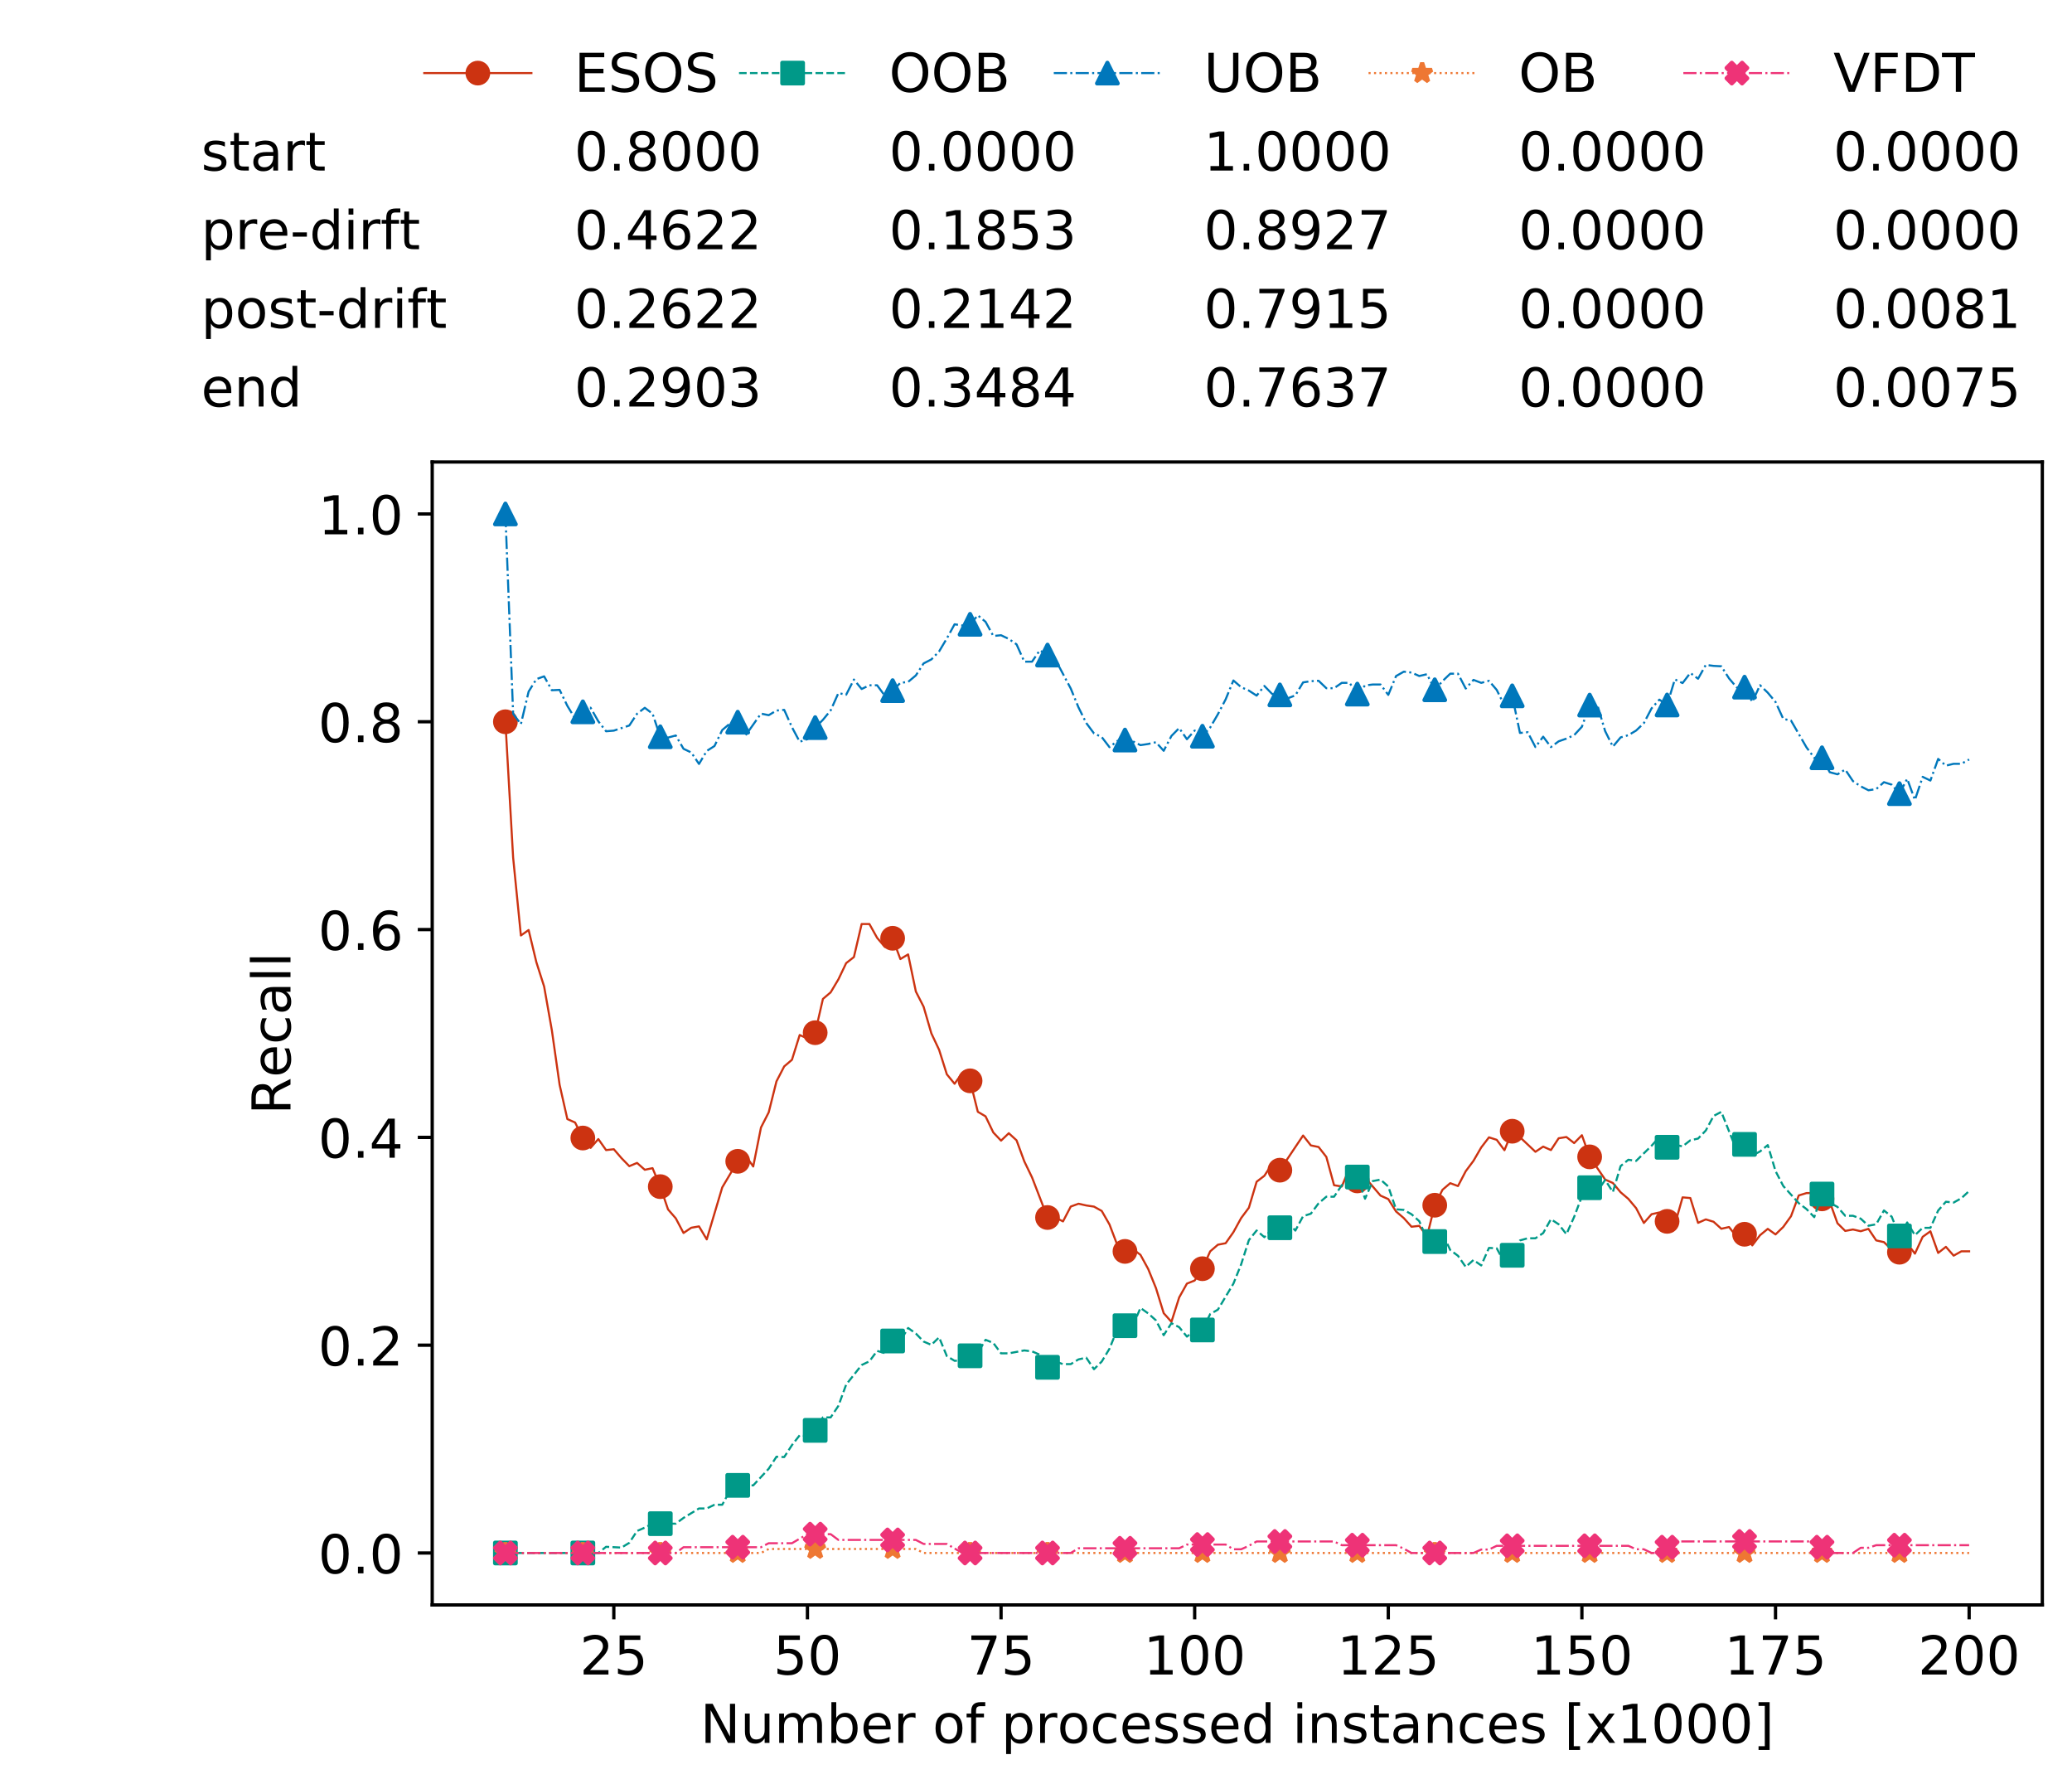 <?xml version="1.0" encoding="utf-8" standalone="no"?>
<!DOCTYPE svg PUBLIC "-//W3C//DTD SVG 1.1//EN"
  "http://www.w3.org/Graphics/SVG/1.1/DTD/svg11.dtd">
<!-- Created with matplotlib (https://matplotlib.org/) -->
<svg height="432.615pt" version="1.1" viewBox="0 0 502.65 432.615" width="502.65pt" xmlns="http://www.w3.org/2000/svg" xmlns:xlink="http://www.w3.org/1999/xlink">
 <defs>
  <style type="text/css">
*{stroke-linecap:butt;stroke-linejoin:round;white-space:pre;}
  </style>
 </defs>
 <g id="figure_1">
  <g id="patch_1">
   <path d="M 0 432.615 
L 502.65 432.615 
L 502.65 0 
L 0 0 
z
" style="fill:#ffffff;"/>
  </g>
  <g id="axes_1">
   <g id="patch_2">
    <path d="M 104.85 389.252 
L 495.45 389.252 
L 495.45 112.052 
L 104.85 112.052 
z
" style="fill:#ffffff;"/>
   </g>
   <g id="matplotlib.axis_1">
    <g id="xtick_1">
     <g id="line2d_1">
      <defs>
       <path d="M 0 0 
L 0 3.5 
" id="mdec26d93e8" style="stroke:#000000;stroke-width:0.8;"/>
      </defs>
      <g>
       <use style="stroke:#000000;stroke-width:0.8;" x="148.908" xlink:href="#mdec26d93e8" y="389.252"/>
      </g>
     </g>
     <g id="text_1">
      <!-- 25 -->
      <defs>
       <path d="M 19.188 8.297 
L 53.609 8.297 
L 53.609 0 
L 7.328 0 
L 7.328 8.297 
Q 12.938 14.109 22.625 23.891 
Q 32.328 33.688 34.812 36.531 
Q 39.547 41.844 41.422 45.531 
Q 43.312 49.219 43.312 52.781 
Q 43.312 58.594 39.234 62.25 
Q 35.156 65.922 28.609 65.922 
Q 23.969 65.922 18.812 64.312 
Q 13.672 62.703 7.812 59.422 
L 7.812 69.391 
Q 13.766 71.781 18.938 73 
Q 24.125 74.219 28.422 74.219 
Q 39.75 74.219 46.484 68.547 
Q 53.219 62.891 53.219 53.422 
Q 53.219 48.922 51.531 44.891 
Q 49.859 40.875 45.406 35.406 
Q 44.188 33.984 37.641 27.219 
Q 31.109 20.453 19.188 8.297 
z
" id="DejaVuSans-50"/>
       <path d="M 10.797 72.906 
L 49.516 72.906 
L 49.516 64.594 
L 19.828 64.594 
L 19.828 46.734 
Q 21.969 47.469 24.109 47.828 
Q 26.266 48.188 28.422 48.188 
Q 40.625 48.188 47.75 41.5 
Q 54.891 34.812 54.891 23.391 
Q 54.891 11.625 47.562 5.094 
Q 40.234 -1.422 26.906 -1.422 
Q 22.312 -1.422 17.547 -0.641 
Q 12.797 0.141 7.719 1.703 
L 7.719 11.625 
Q 12.109 9.234 16.797 8.062 
Q 21.484 6.891 26.703 6.891 
Q 35.156 6.891 40.078 11.328 
Q 45.016 15.766 45.016 23.391 
Q 45.016 31 40.078 35.438 
Q 35.156 39.891 26.703 39.891 
Q 22.75 39.891 18.812 39.016 
Q 14.891 38.141 10.797 36.281 
z
" id="DejaVuSans-53"/>
      </defs>
      <g transform="translate(140.636 406.13)scale(0.13 -0.13)">
       <use xlink:href="#DejaVuSans-50"/>
       <use x="63.623" xlink:href="#DejaVuSans-53"/>
      </g>
     </g>
    </g>
    <g id="xtick_2">
     <g id="line2d_2">
      <g>
       <use style="stroke:#000000;stroke-width:0.8;" x="195.877" xlink:href="#mdec26d93e8" y="389.252"/>
      </g>
     </g>
     <g id="text_2">
      <!-- 50 -->
      <defs>
       <path d="M 31.781 66.406 
Q 24.172 66.406 20.328 58.906 
Q 16.5 51.422 16.5 36.375 
Q 16.5 21.391 20.328 13.891 
Q 24.172 6.391 31.781 6.391 
Q 39.453 6.391 43.281 13.891 
Q 47.125 21.391 47.125 36.375 
Q 47.125 51.422 43.281 58.906 
Q 39.453 66.406 31.781 66.406 
z
M 31.781 74.219 
Q 44.047 74.219 50.516 64.516 
Q 56.984 54.828 56.984 36.375 
Q 56.984 17.969 50.516 8.266 
Q 44.047 -1.422 31.781 -1.422 
Q 19.531 -1.422 13.062 8.266 
Q 6.594 17.969 6.594 36.375 
Q 6.594 54.828 13.062 64.516 
Q 19.531 74.219 31.781 74.219 
z
" id="DejaVuSans-48"/>
      </defs>
      <g transform="translate(187.606 406.13)scale(0.13 -0.13)">
       <use xlink:href="#DejaVuSans-53"/>
       <use x="63.623" xlink:href="#DejaVuSans-48"/>
      </g>
     </g>
    </g>
    <g id="xtick_3">
     <g id="line2d_3">
      <g>
       <use style="stroke:#000000;stroke-width:0.8;" x="242.847" xlink:href="#mdec26d93e8" y="389.252"/>
      </g>
     </g>
     <g id="text_3">
      <!-- 75 -->
      <defs>
       <path d="M 8.203 72.906 
L 55.078 72.906 
L 55.078 68.703 
L 28.609 0 
L 18.312 0 
L 43.219 64.594 
L 8.203 64.594 
z
" id="DejaVuSans-55"/>
      </defs>
      <g transform="translate(234.576 406.13)scale(0.13 -0.13)">
       <use xlink:href="#DejaVuSans-55"/>
       <use x="63.623" xlink:href="#DejaVuSans-53"/>
      </g>
     </g>
    </g>
    <g id="xtick_4">
     <g id="line2d_4">
      <g>
       <use style="stroke:#000000;stroke-width:0.8;" x="289.817" xlink:href="#mdec26d93e8" y="389.252"/>
      </g>
     </g>
     <g id="text_4">
      <!-- 100 -->
      <defs>
       <path d="M 12.406 8.297 
L 28.516 8.297 
L 28.516 63.922 
L 10.984 60.406 
L 10.984 69.391 
L 28.422 72.906 
L 38.281 72.906 
L 38.281 8.297 
L 54.391 8.297 
L 54.391 0 
L 12.406 0 
z
" id="DejaVuSans-49"/>
      </defs>
      <g transform="translate(277.41 406.13)scale(0.13 -0.13)">
       <use xlink:href="#DejaVuSans-49"/>
       <use x="63.623" xlink:href="#DejaVuSans-48"/>
       <use x="127.246" xlink:href="#DejaVuSans-48"/>
      </g>
     </g>
    </g>
    <g id="xtick_5">
     <g id="line2d_5">
      <g>
       <use style="stroke:#000000;stroke-width:0.8;" x="336.786" xlink:href="#mdec26d93e8" y="389.252"/>
      </g>
     </g>
     <g id="text_5">
      <!-- 125 -->
      <g transform="translate(324.379 406.13)scale(0.13 -0.13)">
       <use xlink:href="#DejaVuSans-49"/>
       <use x="63.623" xlink:href="#DejaVuSans-50"/>
       <use x="127.246" xlink:href="#DejaVuSans-53"/>
      </g>
     </g>
    </g>
    <g id="xtick_6">
     <g id="line2d_6">
      <g>
       <use style="stroke:#000000;stroke-width:0.8;" x="383.756" xlink:href="#mdec26d93e8" y="389.252"/>
      </g>
     </g>
     <g id="text_6">
      <!-- 150 -->
      <g transform="translate(371.349 406.13)scale(0.13 -0.13)">
       <use xlink:href="#DejaVuSans-49"/>
       <use x="63.623" xlink:href="#DejaVuSans-53"/>
       <use x="127.246" xlink:href="#DejaVuSans-48"/>
      </g>
     </g>
    </g>
    <g id="xtick_7">
     <g id="line2d_7">
      <g>
       <use style="stroke:#000000;stroke-width:0.8;" x="430.726" xlink:href="#mdec26d93e8" y="389.252"/>
      </g>
     </g>
     <g id="text_7">
      <!-- 175 -->
      <g transform="translate(418.319 406.13)scale(0.13 -0.13)">
       <use xlink:href="#DejaVuSans-49"/>
       <use x="63.623" xlink:href="#DejaVuSans-55"/>
       <use x="127.246" xlink:href="#DejaVuSans-53"/>
      </g>
     </g>
    </g>
    <g id="xtick_8">
     <g id="line2d_8">
      <g>
       <use style="stroke:#000000;stroke-width:0.8;" x="477.695" xlink:href="#mdec26d93e8" y="389.252"/>
      </g>
     </g>
     <g id="text_8">
      <!-- 200 -->
      <g transform="translate(465.289 406.13)scale(0.13 -0.13)">
       <use xlink:href="#DejaVuSans-50"/>
       <use x="63.623" xlink:href="#DejaVuSans-48"/>
       <use x="127.246" xlink:href="#DejaVuSans-48"/>
      </g>
     </g>
    </g>
    <g id="text_9">
     <!-- Number of processed instances [x1000] -->
     <defs>
      <path d="M 9.812 72.906 
L 23.094 72.906 
L 55.422 11.922 
L 55.422 72.906 
L 64.984 72.906 
L 64.984 0 
L 51.703 0 
L 19.391 60.984 
L 19.391 0 
L 9.812 0 
z
" id="DejaVuSans-78"/>
      <path d="M 8.5 21.578 
L 8.5 54.688 
L 17.484 54.688 
L 17.484 21.922 
Q 17.484 14.156 20.5 10.266 
Q 23.531 6.391 29.594 6.391 
Q 36.859 6.391 41.078 11.031 
Q 45.312 15.672 45.312 23.688 
L 45.312 54.688 
L 54.297 54.688 
L 54.297 0 
L 45.312 0 
L 45.312 8.406 
Q 42.047 3.422 37.719 1 
Q 33.406 -1.422 27.688 -1.422 
Q 18.266 -1.422 13.375 4.438 
Q 8.5 10.297 8.5 21.578 
z
M 31.109 56 
z
" id="DejaVuSans-117"/>
      <path d="M 52 44.188 
Q 55.375 50.25 60.062 53.125 
Q 64.75 56 71.094 56 
Q 79.641 56 84.281 50.016 
Q 88.922 44.047 88.922 33.016 
L 88.922 0 
L 79.891 0 
L 79.891 32.719 
Q 79.891 40.578 77.094 44.375 
Q 74.312 48.188 68.609 48.188 
Q 61.625 48.188 57.562 43.547 
Q 53.516 38.922 53.516 30.906 
L 53.516 0 
L 44.484 0 
L 44.484 32.719 
Q 44.484 40.625 41.703 44.406 
Q 38.922 48.188 33.109 48.188 
Q 26.219 48.188 22.156 43.531 
Q 18.109 38.875 18.109 30.906 
L 18.109 0 
L 9.078 0 
L 9.078 54.688 
L 18.109 54.688 
L 18.109 46.188 
Q 21.188 51.219 25.484 53.609 
Q 29.781 56 35.688 56 
Q 41.656 56 45.828 52.969 
Q 50 49.953 52 44.188 
z
" id="DejaVuSans-109"/>
      <path d="M 48.688 27.297 
Q 48.688 37.203 44.609 42.844 
Q 40.531 48.484 33.406 48.484 
Q 26.266 48.484 22.188 42.844 
Q 18.109 37.203 18.109 27.297 
Q 18.109 17.391 22.188 11.75 
Q 26.266 6.109 33.406 6.109 
Q 40.531 6.109 44.609 11.75 
Q 48.688 17.391 48.688 27.297 
z
M 18.109 46.391 
Q 20.953 51.266 25.266 53.625 
Q 29.594 56 35.594 56 
Q 45.562 56 51.781 48.094 
Q 58.016 40.188 58.016 27.297 
Q 58.016 14.406 51.781 6.484 
Q 45.562 -1.422 35.594 -1.422 
Q 29.594 -1.422 25.266 0.953 
Q 20.953 3.328 18.109 8.203 
L 18.109 0 
L 9.078 0 
L 9.078 75.984 
L 18.109 75.984 
z
" id="DejaVuSans-98"/>
      <path d="M 56.203 29.594 
L 56.203 25.203 
L 14.891 25.203 
Q 15.484 15.922 20.484 11.062 
Q 25.484 6.203 34.422 6.203 
Q 39.594 6.203 44.453 7.469 
Q 49.312 8.734 54.109 11.281 
L 54.109 2.781 
Q 49.266 0.734 44.188 -0.344 
Q 39.109 -1.422 33.891 -1.422 
Q 20.797 -1.422 13.156 6.188 
Q 5.516 13.812 5.516 26.812 
Q 5.516 40.234 12.766 48.109 
Q 20.016 56 32.328 56 
Q 43.359 56 49.781 48.891 
Q 56.203 41.797 56.203 29.594 
z
M 47.219 32.234 
Q 47.125 39.594 43.094 43.984 
Q 39.062 48.391 32.422 48.391 
Q 24.906 48.391 20.391 44.141 
Q 15.875 39.891 15.188 32.172 
z
" id="DejaVuSans-101"/>
      <path d="M 41.109 46.297 
Q 39.594 47.172 37.812 47.578 
Q 36.031 48 33.891 48 
Q 26.266 48 22.188 43.047 
Q 18.109 38.094 18.109 28.812 
L 18.109 0 
L 9.078 0 
L 9.078 54.688 
L 18.109 54.688 
L 18.109 46.188 
Q 20.953 51.172 25.484 53.578 
Q 30.031 56 36.531 56 
Q 37.453 56 38.578 55.875 
Q 39.703 55.766 41.062 55.516 
z
" id="DejaVuSans-114"/>
      <path id="DejaVuSans-32"/>
      <path d="M 30.609 48.391 
Q 23.391 48.391 19.188 42.75 
Q 14.984 37.109 14.984 27.297 
Q 14.984 17.484 19.156 11.844 
Q 23.344 6.203 30.609 6.203 
Q 37.797 6.203 41.984 11.859 
Q 46.188 17.531 46.188 27.297 
Q 46.188 37.016 41.984 42.703 
Q 37.797 48.391 30.609 48.391 
z
M 30.609 56 
Q 42.328 56 49.016 48.375 
Q 55.719 40.766 55.719 27.297 
Q 55.719 13.875 49.016 6.219 
Q 42.328 -1.422 30.609 -1.422 
Q 18.844 -1.422 12.172 6.219 
Q 5.516 13.875 5.516 27.297 
Q 5.516 40.766 12.172 48.375 
Q 18.844 56 30.609 56 
z
" id="DejaVuSans-111"/>
      <path d="M 37.109 75.984 
L 37.109 68.5 
L 28.516 68.5 
Q 23.688 68.5 21.797 66.547 
Q 19.922 64.594 19.922 59.516 
L 19.922 54.688 
L 34.719 54.688 
L 34.719 47.703 
L 19.922 47.703 
L 19.922 0 
L 10.891 0 
L 10.891 47.703 
L 2.297 47.703 
L 2.297 54.688 
L 10.891 54.688 
L 10.891 58.5 
Q 10.891 67.625 15.141 71.797 
Q 19.391 75.984 28.609 75.984 
z
" id="DejaVuSans-102"/>
      <path d="M 18.109 8.203 
L 18.109 -20.797 
L 9.078 -20.797 
L 9.078 54.688 
L 18.109 54.688 
L 18.109 46.391 
Q 20.953 51.266 25.266 53.625 
Q 29.594 56 35.594 56 
Q 45.562 56 51.781 48.094 
Q 58.016 40.188 58.016 27.297 
Q 58.016 14.406 51.781 6.484 
Q 45.562 -1.422 35.594 -1.422 
Q 29.594 -1.422 25.266 0.953 
Q 20.953 3.328 18.109 8.203 
z
M 48.688 27.297 
Q 48.688 37.203 44.609 42.844 
Q 40.531 48.484 33.406 48.484 
Q 26.266 48.484 22.188 42.844 
Q 18.109 37.203 18.109 27.297 
Q 18.109 17.391 22.188 11.75 
Q 26.266 6.109 33.406 6.109 
Q 40.531 6.109 44.609 11.75 
Q 48.688 17.391 48.688 27.297 
z
" id="DejaVuSans-112"/>
      <path d="M 48.781 52.594 
L 48.781 44.188 
Q 44.969 46.297 41.141 47.344 
Q 37.312 48.391 33.406 48.391 
Q 24.656 48.391 19.812 42.844 
Q 14.984 37.312 14.984 27.297 
Q 14.984 17.281 19.812 11.734 
Q 24.656 6.203 33.406 6.203 
Q 37.312 6.203 41.141 7.25 
Q 44.969 8.297 48.781 10.406 
L 48.781 2.094 
Q 45.016 0.344 40.984 -0.531 
Q 36.969 -1.422 32.422 -1.422 
Q 20.062 -1.422 12.781 6.344 
Q 5.516 14.109 5.516 27.297 
Q 5.516 40.672 12.859 48.328 
Q 20.219 56 33.016 56 
Q 37.156 56 41.109 55.141 
Q 45.062 54.297 48.781 52.594 
z
" id="DejaVuSans-99"/>
      <path d="M 44.281 53.078 
L 44.281 44.578 
Q 40.484 46.531 36.375 47.5 
Q 32.281 48.484 27.875 48.484 
Q 21.188 48.484 17.844 46.438 
Q 14.5 44.391 14.5 40.281 
Q 14.5 37.156 16.891 35.375 
Q 19.281 33.594 26.516 31.984 
L 29.594 31.297 
Q 39.156 29.25 43.188 25.516 
Q 47.219 21.781 47.219 15.094 
Q 47.219 7.469 41.188 3.016 
Q 35.156 -1.422 24.609 -1.422 
Q 20.219 -1.422 15.453 -0.562 
Q 10.688 0.297 5.422 2 
L 5.422 11.281 
Q 10.406 8.688 15.234 7.391 
Q 20.062 6.109 24.812 6.109 
Q 31.156 6.109 34.562 8.281 
Q 37.984 10.453 37.984 14.406 
Q 37.984 18.062 35.516 20.016 
Q 33.062 21.969 24.703 23.781 
L 21.578 24.516 
Q 13.234 26.266 9.516 29.906 
Q 5.812 33.547 5.812 39.891 
Q 5.812 47.609 11.281 51.797 
Q 16.75 56 26.812 56 
Q 31.781 56 36.172 55.266 
Q 40.578 54.547 44.281 53.078 
z
" id="DejaVuSans-115"/>
      <path d="M 45.406 46.391 
L 45.406 75.984 
L 54.391 75.984 
L 54.391 0 
L 45.406 0 
L 45.406 8.203 
Q 42.578 3.328 38.25 0.953 
Q 33.938 -1.422 27.875 -1.422 
Q 17.969 -1.422 11.734 6.484 
Q 5.516 14.406 5.516 27.297 
Q 5.516 40.188 11.734 48.094 
Q 17.969 56 27.875 56 
Q 33.938 56 38.25 53.625 
Q 42.578 51.266 45.406 46.391 
z
M 14.797 27.297 
Q 14.797 17.391 18.875 11.75 
Q 22.953 6.109 30.078 6.109 
Q 37.203 6.109 41.297 11.75 
Q 45.406 17.391 45.406 27.297 
Q 45.406 37.203 41.297 42.844 
Q 37.203 48.484 30.078 48.484 
Q 22.953 48.484 18.875 42.844 
Q 14.797 37.203 14.797 27.297 
z
" id="DejaVuSans-100"/>
      <path d="M 9.422 54.688 
L 18.406 54.688 
L 18.406 0 
L 9.422 0 
z
M 9.422 75.984 
L 18.406 75.984 
L 18.406 64.594 
L 9.422 64.594 
z
" id="DejaVuSans-105"/>
      <path d="M 54.891 33.016 
L 54.891 0 
L 45.906 0 
L 45.906 32.719 
Q 45.906 40.484 42.875 44.328 
Q 39.844 48.188 33.797 48.188 
Q 26.516 48.188 22.312 43.547 
Q 18.109 38.922 18.109 30.906 
L 18.109 0 
L 9.078 0 
L 9.078 54.688 
L 18.109 54.688 
L 18.109 46.188 
Q 21.344 51.125 25.703 53.562 
Q 30.078 56 35.797 56 
Q 45.219 56 50.047 50.172 
Q 54.891 44.344 54.891 33.016 
z
" id="DejaVuSans-110"/>
      <path d="M 18.312 70.219 
L 18.312 54.688 
L 36.812 54.688 
L 36.812 47.703 
L 18.312 47.703 
L 18.312 18.016 
Q 18.312 11.328 20.141 9.422 
Q 21.969 7.516 27.594 7.516 
L 36.812 7.516 
L 36.812 0 
L 27.594 0 
Q 17.188 0 13.234 3.875 
Q 9.281 7.766 9.281 18.016 
L 9.281 47.703 
L 2.688 47.703 
L 2.688 54.688 
L 9.281 54.688 
L 9.281 70.219 
z
" id="DejaVuSans-116"/>
      <path d="M 34.281 27.484 
Q 23.391 27.484 19.188 25 
Q 14.984 22.516 14.984 16.5 
Q 14.984 11.719 18.141 8.906 
Q 21.297 6.109 26.703 6.109 
Q 34.188 6.109 38.703 11.406 
Q 43.219 16.703 43.219 25.484 
L 43.219 27.484 
z
M 52.203 31.203 
L 52.203 0 
L 43.219 0 
L 43.219 8.297 
Q 40.141 3.328 35.547 0.953 
Q 30.953 -1.422 24.312 -1.422 
Q 15.922 -1.422 10.953 3.297 
Q 6 8.016 6 15.922 
Q 6 25.141 12.172 29.828 
Q 18.359 34.516 30.609 34.516 
L 43.219 34.516 
L 43.219 35.406 
Q 43.219 41.609 39.141 45 
Q 35.062 48.391 27.688 48.391 
Q 23 48.391 18.547 47.266 
Q 14.109 46.141 10.016 43.891 
L 10.016 52.203 
Q 14.938 54.109 19.578 55.047 
Q 24.219 56 28.609 56 
Q 40.484 56 46.344 49.844 
Q 52.203 43.703 52.203 31.203 
z
" id="DejaVuSans-97"/>
      <path d="M 8.594 75.984 
L 29.297 75.984 
L 29.297 69 
L 17.578 69 
L 17.578 -6.203 
L 29.297 -6.203 
L 29.297 -13.188 
L 8.594 -13.188 
z
" id="DejaVuSans-91"/>
      <path d="M 54.891 54.688 
L 35.109 28.078 
L 55.906 0 
L 45.312 0 
L 29.391 21.484 
L 13.484 0 
L 2.875 0 
L 24.125 28.609 
L 4.688 54.688 
L 15.281 54.688 
L 29.781 35.203 
L 44.281 54.688 
z
" id="DejaVuSans-120"/>
      <path d="M 30.422 75.984 
L 30.422 -13.188 
L 9.719 -13.188 
L 9.719 -6.203 
L 21.391 -6.203 
L 21.391 69 
L 9.719 69 
L 9.719 75.984 
z
" id="DejaVuSans-93"/>
     </defs>
     <g transform="translate(169.881 422.711)scale(0.13 -0.13)">
      <use xlink:href="#DejaVuSans-78"/>
      <use x="74.805" xlink:href="#DejaVuSans-117"/>
      <use x="138.184" xlink:href="#DejaVuSans-109"/>
      <use x="235.596" xlink:href="#DejaVuSans-98"/>
      <use x="299.072" xlink:href="#DejaVuSans-101"/>
      <use x="360.596" xlink:href="#DejaVuSans-114"/>
      <use x="401.709" xlink:href="#DejaVuSans-32"/>
      <use x="433.496" xlink:href="#DejaVuSans-111"/>
      <use x="494.678" xlink:href="#DejaVuSans-102"/>
      <use x="529.883" xlink:href="#DejaVuSans-32"/>
      <use x="561.67" xlink:href="#DejaVuSans-112"/>
      <use x="625.146" xlink:href="#DejaVuSans-114"/>
      <use x="666.229" xlink:href="#DejaVuSans-111"/>
      <use x="727.41" xlink:href="#DejaVuSans-99"/>
      <use x="782.391" xlink:href="#DejaVuSans-101"/>
      <use x="843.914" xlink:href="#DejaVuSans-115"/>
      <use x="896.014" xlink:href="#DejaVuSans-115"/>
      <use x="948.113" xlink:href="#DejaVuSans-101"/>
      <use x="1009.637" xlink:href="#DejaVuSans-100"/>
      <use x="1073.113" xlink:href="#DejaVuSans-32"/>
      <use x="1104.9" xlink:href="#DejaVuSans-105"/>
      <use x="1132.684" xlink:href="#DejaVuSans-110"/>
      <use x="1196.062" xlink:href="#DejaVuSans-115"/>
      <use x="1248.162" xlink:href="#DejaVuSans-116"/>
      <use x="1287.371" xlink:href="#DejaVuSans-97"/>
      <use x="1348.65" xlink:href="#DejaVuSans-110"/>
      <use x="1412.029" xlink:href="#DejaVuSans-99"/>
      <use x="1467.01" xlink:href="#DejaVuSans-101"/>
      <use x="1528.533" xlink:href="#DejaVuSans-115"/>
      <use x="1580.633" xlink:href="#DejaVuSans-32"/>
      <use x="1612.42" xlink:href="#DejaVuSans-91"/>
      <use x="1651.434" xlink:href="#DejaVuSans-120"/>
      <use x="1710.613" xlink:href="#DejaVuSans-49"/>
      <use x="1774.236" xlink:href="#DejaVuSans-48"/>
      <use x="1837.859" xlink:href="#DejaVuSans-48"/>
      <use x="1901.482" xlink:href="#DejaVuSans-48"/>
      <use x="1965.105" xlink:href="#DejaVuSans-93"/>
     </g>
    </g>
   </g>
   <g id="matplotlib.axis_2">
    <g id="ytick_1">
     <g id="line2d_9">
      <defs>
       <path d="M 0 0 
L -3.5 0 
" id="mc9973a06b3" style="stroke:#000000;stroke-width:0.8;"/>
      </defs>
      <g>
       <use style="stroke:#000000;stroke-width:0.8;" x="104.85" xlink:href="#mc9973a06b3" y="376.652"/>
      </g>
     </g>
     <g id="text_10">
      <!-- 0.0 -->
      <defs>
       <path d="M 10.688 12.406 
L 21 12.406 
L 21 0 
L 10.688 0 
z
" id="DejaVuSans-46"/>
      </defs>
      <g transform="translate(77.176 381.591)scale(0.13 -0.13)">
       <use xlink:href="#DejaVuSans-48"/>
       <use x="63.623" xlink:href="#DejaVuSans-46"/>
       <use x="95.41" xlink:href="#DejaVuSans-48"/>
      </g>
     </g>
    </g>
    <g id="ytick_2">
     <g id="line2d_10">
      <g>
       <use style="stroke:#000000;stroke-width:0.8;" x="104.85" xlink:href="#mc9973a06b3" y="326.252"/>
      </g>
     </g>
     <g id="text_11">
      <!-- 0.2 -->
      <g transform="translate(77.176 331.191)scale(0.13 -0.13)">
       <use xlink:href="#DejaVuSans-48"/>
       <use x="63.623" xlink:href="#DejaVuSans-46"/>
       <use x="95.41" xlink:href="#DejaVuSans-50"/>
      </g>
     </g>
    </g>
    <g id="ytick_3">
     <g id="line2d_11">
      <g>
       <use style="stroke:#000000;stroke-width:0.8;" x="104.85" xlink:href="#mc9973a06b3" y="275.852"/>
      </g>
     </g>
     <g id="text_12">
      <!-- 0.4 -->
      <defs>
       <path d="M 37.797 64.312 
L 12.891 25.391 
L 37.797 25.391 
z
M 35.203 72.906 
L 47.609 72.906 
L 47.609 25.391 
L 58.016 25.391 
L 58.016 17.188 
L 47.609 17.188 
L 47.609 0 
L 37.797 0 
L 37.797 17.188 
L 4.891 17.188 
L 4.891 26.703 
z
" id="DejaVuSans-52"/>
      </defs>
      <g transform="translate(77.176 280.791)scale(0.13 -0.13)">
       <use xlink:href="#DejaVuSans-48"/>
       <use x="63.623" xlink:href="#DejaVuSans-46"/>
       <use x="95.41" xlink:href="#DejaVuSans-52"/>
      </g>
     </g>
    </g>
    <g id="ytick_4">
     <g id="line2d_12">
      <g>
       <use style="stroke:#000000;stroke-width:0.8;" x="104.85" xlink:href="#mc9973a06b3" y="225.452"/>
      </g>
     </g>
     <g id="text_13">
      <!-- 0.6 -->
      <defs>
       <path d="M 33.016 40.375 
Q 26.375 40.375 22.484 35.828 
Q 18.609 31.297 18.609 23.391 
Q 18.609 15.531 22.484 10.953 
Q 26.375 6.391 33.016 6.391 
Q 39.656 6.391 43.531 10.953 
Q 47.406 15.531 47.406 23.391 
Q 47.406 31.297 43.531 35.828 
Q 39.656 40.375 33.016 40.375 
z
M 52.594 71.297 
L 52.594 62.312 
Q 48.875 64.062 45.094 64.984 
Q 41.312 65.922 37.594 65.922 
Q 27.828 65.922 22.672 59.328 
Q 17.531 52.734 16.797 39.406 
Q 19.672 43.656 24.016 45.922 
Q 28.375 48.188 33.594 48.188 
Q 44.578 48.188 50.953 41.516 
Q 57.328 34.859 57.328 23.391 
Q 57.328 12.156 50.688 5.359 
Q 44.047 -1.422 33.016 -1.422 
Q 20.359 -1.422 13.672 8.266 
Q 6.984 17.969 6.984 36.375 
Q 6.984 53.656 15.188 63.938 
Q 23.391 74.219 37.203 74.219 
Q 40.922 74.219 44.703 73.484 
Q 48.484 72.75 52.594 71.297 
z
" id="DejaVuSans-54"/>
      </defs>
      <g transform="translate(77.176 230.391)scale(0.13 -0.13)">
       <use xlink:href="#DejaVuSans-48"/>
       <use x="63.623" xlink:href="#DejaVuSans-46"/>
       <use x="95.41" xlink:href="#DejaVuSans-54"/>
      </g>
     </g>
    </g>
    <g id="ytick_5">
     <g id="line2d_13">
      <g>
       <use style="stroke:#000000;stroke-width:0.8;" x="104.85" xlink:href="#mc9973a06b3" y="175.052"/>
      </g>
     </g>
     <g id="text_14">
      <!-- 0.8 -->
      <defs>
       <path d="M 31.781 34.625 
Q 24.75 34.625 20.719 30.859 
Q 16.703 27.094 16.703 20.516 
Q 16.703 13.922 20.719 10.156 
Q 24.75 6.391 31.781 6.391 
Q 38.812 6.391 42.859 10.172 
Q 46.922 13.969 46.922 20.516 
Q 46.922 27.094 42.891 30.859 
Q 38.875 34.625 31.781 34.625 
z
M 21.922 38.812 
Q 15.578 40.375 12.031 44.719 
Q 8.5 49.078 8.5 55.328 
Q 8.5 64.062 14.719 69.141 
Q 20.953 74.219 31.781 74.219 
Q 42.672 74.219 48.875 69.141 
Q 55.078 64.062 55.078 55.328 
Q 55.078 49.078 51.531 44.719 
Q 48 40.375 41.703 38.812 
Q 48.828 37.156 52.797 32.312 
Q 56.781 27.484 56.781 20.516 
Q 56.781 9.906 50.312 4.234 
Q 43.844 -1.422 31.781 -1.422 
Q 19.734 -1.422 13.25 4.234 
Q 6.781 9.906 6.781 20.516 
Q 6.781 27.484 10.781 32.312 
Q 14.797 37.156 21.922 38.812 
z
M 18.312 54.391 
Q 18.312 48.734 21.844 45.562 
Q 25.391 42.391 31.781 42.391 
Q 38.141 42.391 41.719 45.562 
Q 45.312 48.734 45.312 54.391 
Q 45.312 60.062 41.719 63.234 
Q 38.141 66.406 31.781 66.406 
Q 25.391 66.406 21.844 63.234 
Q 18.312 60.062 18.312 54.391 
z
" id="DejaVuSans-56"/>
      </defs>
      <g transform="translate(77.176 179.991)scale(0.13 -0.13)">
       <use xlink:href="#DejaVuSans-48"/>
       <use x="63.623" xlink:href="#DejaVuSans-46"/>
       <use x="95.41" xlink:href="#DejaVuSans-56"/>
      </g>
     </g>
    </g>
    <g id="ytick_6">
     <g id="line2d_14">
      <g>
       <use style="stroke:#000000;stroke-width:0.8;" x="104.85" xlink:href="#mc9973a06b3" y="124.652"/>
      </g>
     </g>
     <g id="text_15">
      <!-- 1.0 -->
      <g transform="translate(77.176 129.591)scale(0.13 -0.13)">
       <use xlink:href="#DejaVuSans-49"/>
       <use x="63.623" xlink:href="#DejaVuSans-46"/>
       <use x="95.41" xlink:href="#DejaVuSans-48"/>
      </g>
     </g>
    </g>
    <g id="text_16">
     <!-- Recall -->
     <defs>
      <path d="M 44.391 34.188 
Q 47.562 33.109 50.562 29.594 
Q 53.562 26.078 56.594 19.922 
L 66.609 0 
L 56 0 
L 46.688 18.703 
Q 43.062 26.031 39.672 28.422 
Q 36.281 30.812 30.422 30.812 
L 19.672 30.812 
L 19.672 0 
L 9.812 0 
L 9.812 72.906 
L 32.078 72.906 
Q 44.578 72.906 50.734 67.672 
Q 56.891 62.453 56.891 51.906 
Q 56.891 45.016 53.688 40.469 
Q 50.484 35.938 44.391 34.188 
z
M 19.672 64.797 
L 19.672 38.922 
L 32.078 38.922 
Q 39.203 38.922 42.844 42.219 
Q 46.484 45.516 46.484 51.906 
Q 46.484 58.297 42.844 61.547 
Q 39.203 64.797 32.078 64.797 
z
" id="DejaVuSans-82"/>
      <path d="M 9.422 75.984 
L 18.406 75.984 
L 18.406 0 
L 9.422 0 
z
" id="DejaVuSans-108"/>
     </defs>
     <g transform="translate(70.472 270.333)rotate(-90)scale(0.13 -0.13)">
      <use xlink:href="#DejaVuSans-82"/>
      <use x="69.42" xlink:href="#DejaVuSans-101"/>
      <use x="130.943" xlink:href="#DejaVuSans-99"/>
      <use x="185.924" xlink:href="#DejaVuSans-97"/>
      <use x="247.203" xlink:href="#DejaVuSans-108"/>
      <use x="274.986" xlink:href="#DejaVuSans-108"/>
     </g>
    </g>
   </g>
   <g id="line2d_15"/>
   <g id="line2d_16"/>
   <g id="line2d_17"/>
   <g id="line2d_18"/>
   <g id="line2d_19"/>
   <g id="line2d_20">
    <path clip-path="url(#p79593118bf)" d="M 122.605 175.052 
L 124.483 208.006 
L 126.362 226.888 
L 128.241 225.56 
L 130.12 233.378 
L 131.998 239.257 
L 133.877 249.885 
L 135.756 263.106 
L 137.635 271.414 
L 139.514 272.246 
L 141.392 276.01 
L 143.271 278.397 
L 145.15 276.262 
L 147.029 278.933 
L 148.908 278.728 
L 150.786 280.91 
L 152.665 282.836 
L 154.544 282.048 
L 156.423 283.712 
L 158.302 283.319 
L 160.18 287.799 
L 162.059 293.323 
L 163.938 295.487 
L 165.817 299.041 
L 167.695 297.768 
L 169.574 297.441 
L 171.453 300.591 
L 175.211 287.979 
L 178.968 281.657 
L 180.847 280.217 
L 182.726 282.917 
L 184.605 273.467 
L 186.483 269.784 
L 188.362 262.273 
L 190.241 258.638 
L 192.12 257.038 
L 193.998 251.024 
L 195.877 251.864 
L 197.756 250.464 
L 199.635 242.274 
L 201.514 240.671 
L 203.392 237.521 
L 205.271 233.593 
L 207.15 232.121 
L 209.029 224.103 
L 210.908 224.103 
L 212.786 227.463 
L 214.665 229.665 
L 216.544 227.565 
L 218.423 232.605 
L 220.302 231.48 
L 222.18 240.48 
L 224.059 244.163 
L 225.938 250.625 
L 227.817 254.61 
L 229.695 260.56 
L 231.574 262.851 
L 233.453 260.178 
L 235.332 262.138 
L 237.211 269.649 
L 239.089 270.752 
L 240.968 274.665 
L 242.847 276.645 
L 244.726 274.845 
L 246.605 276.564 
L 248.483 281.664 
L 250.362 285.558 
L 254.12 295.287 
L 255.998 295.287 
L 257.877 296.232 
L 259.756 292.632 
L 261.635 291.945 
L 263.514 292.365 
L 265.392 292.645 
L 267.271 293.695 
L 269.15 296.968 
L 271.029 301.902 
L 272.908 303.506 
L 274.786 302.924 
L 276.665 304.342 
L 278.544 307.778 
L 280.423 312.398 
L 282.302 318.49 
L 284.18 320.59 
L 286.059 314.672 
L 287.938 311.317 
L 289.817 310.567 
L 291.695 307.704 
L 293.574 303.504 
L 295.453 301.884 
L 297.332 301.524 
L 299.211 298.851 
L 301.089 295.431 
L 302.968 292.911 
L 304.847 286.611 
L 306.726 285.171 
L 308.605 282.263 
L 310.483 283.81 
L 314.241 278.2 
L 316.12 275.4 
L 317.998 277.8 
L 319.877 278.187 
L 321.756 280.587 
L 323.635 287.46 
L 325.514 287.76 
L 327.392 283.26 
L 329.271 286.41 
L 331.15 285.57 
L 334.908 289.98 
L 336.786 290.82 
L 338.665 293.82 
L 340.544 295.424 
L 342.423 297.524 
L 344.302 297.314 
L 346.18 299.869 
L 348.059 292.309 
L 349.938 288.559 
L 351.817 286.959 
L 353.695 287.659 
L 355.574 284.059 
L 357.453 281.539 
L 359.332 278.299 
L 361.211 275.845 
L 363.089 276.445 
L 364.968 278.965 
L 366.847 274.361 
L 368.726 275.801 
L 372.483 279.351 
L 374.362 278.091 
L 376.241 278.931 
L 378.12 276.067 
L 379.998 275.767 
L 381.877 277.237 
L 383.756 275.328 
L 385.635 280.578 
L 389.392 286.078 
L 391.271 286.918 
L 393.15 289.168 
L 395.029 290.772 
L 396.908 293.012 
L 398.786 296.612 
L 400.665 294.484 
L 402.544 294.064 
L 404.423 296.218 
L 406.302 297.018 
L 408.18 290.4 
L 410.059 290.564 
L 411.938 296.584 
L 413.817 295.744 
L 415.695 296.316 
L 417.574 298.016 
L 419.453 297.596 
L 421.332 299.996 
L 423.211 299.35 
L 425.089 302.05 
L 426.968 299.58 
L 428.847 298.04 
L 430.726 299.39 
L 432.605 297.576 
L 434.483 294.976 
L 436.362 289.936 
L 438.241 289.363 
L 440.12 289.363 
L 441.998 290.763 
L 443.877 291.463 
L 445.756 296.681 
L 447.635 298.543 
L 449.514 298.193 
L 451.392 298.613 
L 453.271 298.04 
L 455.15 300.84 
L 457.029 301.26 
L 458.908 303.06 
L 460.786 303.706 
L 462.665 301.579 
L 464.544 304.05 
L 466.423 299.977 
L 468.302 298.627 
L 470.18 303.877 
L 472.059 302.404 
L 473.938 304.536 
L 475.817 303.486 
L 477.695 303.486 
L 477.695 303.486 
" style="fill:none;stroke:#cc3311;stroke-linecap:square;stroke-width:0.5;"/>
    <defs>
     <path d="M 0 2.5 
C 0.663 2.5 1.299 2.237 1.768 1.768 
C 2.237 1.299 2.5 0.663 2.5 0 
C 2.5 -0.663 2.237 -1.299 1.768 -1.768 
C 1.299 -2.237 0.663 -2.5 0 -2.5 
C -0.663 -2.5 -1.299 -2.237 -1.768 -1.768 
C -2.237 -1.299 -2.5 -0.663 -2.5 0 
C -2.5 0.663 -2.237 1.299 -1.768 1.768 
C -1.299 2.237 -0.663 2.5 0 2.5 
z
" id="m8ee4abbde7" style="stroke:#cc3311;"/>
    </defs>
    <g clip-path="url(#p79593118bf)">
     <use style="fill:#cc3311;stroke:#cc3311;" x="122.605" xlink:href="#m8ee4abbde7" y="175.052"/>
     <use style="fill:#cc3311;stroke:#cc3311;" x="141.392" xlink:href="#m8ee4abbde7" y="276.01"/>
     <use style="fill:#cc3311;stroke:#cc3311;" x="160.18" xlink:href="#m8ee4abbde7" y="287.799"/>
     <use style="fill:#cc3311;stroke:#cc3311;" x="178.968" xlink:href="#m8ee4abbde7" y="281.657"/>
     <use style="fill:#cc3311;stroke:#cc3311;" x="197.756" xlink:href="#m8ee4abbde7" y="250.464"/>
     <use style="fill:#cc3311;stroke:#cc3311;" x="216.544" xlink:href="#m8ee4abbde7" y="227.565"/>
     <use style="fill:#cc3311;stroke:#cc3311;" x="235.332" xlink:href="#m8ee4abbde7" y="262.138"/>
     <use style="fill:#cc3311;stroke:#cc3311;" x="254.12" xlink:href="#m8ee4abbde7" y="295.287"/>
     <use style="fill:#cc3311;stroke:#cc3311;" x="272.908" xlink:href="#m8ee4abbde7" y="303.506"/>
     <use style="fill:#cc3311;stroke:#cc3311;" x="291.695" xlink:href="#m8ee4abbde7" y="307.704"/>
     <use style="fill:#cc3311;stroke:#cc3311;" x="310.483" xlink:href="#m8ee4abbde7" y="283.81"/>
     <use style="fill:#cc3311;stroke:#cc3311;" x="329.271" xlink:href="#m8ee4abbde7" y="286.41"/>
     <use style="fill:#cc3311;stroke:#cc3311;" x="348.059" xlink:href="#m8ee4abbde7" y="292.309"/>
     <use style="fill:#cc3311;stroke:#cc3311;" x="366.847" xlink:href="#m8ee4abbde7" y="274.361"/>
     <use style="fill:#cc3311;stroke:#cc3311;" x="385.635" xlink:href="#m8ee4abbde7" y="280.578"/>
     <use style="fill:#cc3311;stroke:#cc3311;" x="404.423" xlink:href="#m8ee4abbde7" y="296.218"/>
     <use style="fill:#cc3311;stroke:#cc3311;" x="423.211" xlink:href="#m8ee4abbde7" y="299.35"/>
     <use style="fill:#cc3311;stroke:#cc3311;" x="441.998" xlink:href="#m8ee4abbde7" y="290.763"/>
     <use style="fill:#cc3311;stroke:#cc3311;" x="460.786" xlink:href="#m8ee4abbde7" y="303.706"/>
    </g>
   </g>
   <g id="line2d_21"/>
   <g id="line2d_22"/>
   <g id="line2d_23"/>
   <g id="line2d_24"/>
   <g id="line2d_25">
    <path clip-path="url(#p79593118bf)" d="M 122.605 376.652 
L 145.15 376.652 
L 147.029 375.152 
L 150.786 375.339 
L 152.665 374.181 
L 154.544 371.318 
L 156.423 370.494 
L 158.302 369.542 
L 163.938 369.542 
L 165.817 368.142 
L 169.574 365.851 
L 171.453 365.851 
L 173.332 364.951 
L 175.211 364.951 
L 177.089 361.515 
L 178.968 360.255 
L 182.726 360.255 
L 186.483 356.216 
L 188.362 353.308 
L 190.241 353.389 
L 192.12 350.489 
L 193.998 348.103 
L 195.877 348.313 
L 197.756 346.913 
L 199.635 343.763 
L 201.514 343.763 
L 203.392 340.963 
L 205.271 335.808 
L 209.029 331.063 
L 210.908 330.163 
L 212.786 327.643 
L 214.665 328.171 
L 216.544 325.231 
L 218.423 325.231 
L 220.302 322.081 
L 222.18 323.431 
L 224.059 325.37 
L 225.938 326.178 
L 227.817 324.347 
L 229.695 328.897 
L 231.574 330.042 
L 233.453 329.947 
L 235.332 328.827 
L 237.211 328.1 
L 239.089 324.95 
L 240.968 325.714 
L 242.847 328.234 
L 244.726 328.234 
L 248.483 327.524 
L 250.362 327.754 
L 252.241 328.561 
L 254.12 331.616 
L 255.998 330.216 
L 257.877 330.846 
L 259.756 330.846 
L 261.635 329.7 
L 263.514 329.28 
L 265.392 332.08 
L 267.271 330.223 
L 269.15 327.114 
L 271.029 322.444 
L 272.908 321.527 
L 274.786 321.624 
L 276.665 317.214 
L 278.544 318.551 
L 280.423 320.231 
L 282.302 323.831 
L 284.18 320.931 
L 286.059 321.885 
L 287.938 324.176 
L 289.817 322.676 
L 291.695 322.561 
L 293.574 318.711 
L 295.453 317.631 
L 299.211 311.337 
L 301.089 306.657 
L 302.968 300.777 
L 304.847 298.435 
L 306.726 300.055 
L 308.605 298.116 
L 310.483 297.773 
L 312.362 296.303 
L 314.241 298.463 
L 316.12 294.963 
L 317.998 294.363 
L 319.877 291.843 
L 321.756 290.243 
L 323.635 290.243 
L 325.514 287.443 
L 327.392 286.318 
L 329.271 285.478 
L 331.15 290.728 
L 333.029 286.453 
L 334.908 286.093 
L 336.786 287.773 
L 338.665 293.293 
L 340.544 293.445 
L 342.423 294.495 
L 344.302 296.175 
L 346.18 300.493 
L 348.059 301.123 
L 349.938 299.173 
L 351.817 303.173 
L 353.695 304.573 
L 355.574 307.273 
L 357.453 305.593 
L 359.332 306.913 
L 361.211 302.658 
L 363.089 302.758 
L 364.968 306.223 
L 366.847 304.446 
L 368.726 300.846 
L 370.605 300.321 
L 372.483 300.321 
L 374.362 299.061 
L 376.241 295.701 
L 378.12 296.929 
L 379.998 299.329 
L 381.877 295.129 
L 383.756 290.165 
L 385.635 288.065 
L 387.514 288.965 
L 389.392 286.165 
L 391.271 289.105 
L 393.15 282.805 
L 395.029 281.278 
L 396.908 281.558 
L 400.665 277.876 
L 402.544 275.776 
L 404.423 278.253 
L 406.302 277.653 
L 408.18 278.035 
L 410.059 276.562 
L 411.938 276.142 
L 413.817 274.182 
L 415.695 270.664 
L 417.574 269.664 
L 421.332 279.084 
L 423.211 277.549 
L 425.089 280.249 
L 426.968 279.261 
L 428.847 277.721 
L 430.726 284.021 
L 432.605 287.648 
L 436.362 291.808 
L 438.241 293.24 
L 440.12 295.2 
L 441.998 289.6 
L 443.877 291.7 
L 445.756 292.718 
L 447.635 294.866 
L 449.514 294.866 
L 451.392 295.566 
L 453.271 297.284 
L 455.15 296.934 
L 457.029 293.574 
L 458.908 295.074 
L 460.786 299.759 
L 462.665 296.486 
L 464.544 299.574 
L 466.423 297.792 
L 468.302 297.792 
L 470.18 293.592 
L 472.059 291.465 
L 473.938 291.659 
L 475.817 290.609 
L 477.695 288.859 
L 477.695 288.859 
" style="fill:none;stroke:#009988;stroke-dasharray:1.85,0.8;stroke-dashoffset:0;stroke-width:0.5;"/>
    <defs>
     <path d="M -2.5 2.5 
L 2.5 2.5 
L 2.5 -2.5 
L -2.5 -2.5 
z
" id="m8004f3715c" style="stroke:#009988;stroke-linejoin:miter;"/>
    </defs>
    <g clip-path="url(#p79593118bf)">
     <use style="fill:#009988;stroke:#009988;stroke-linejoin:miter;" x="122.605" xlink:href="#m8004f3715c" y="376.652"/>
     <use style="fill:#009988;stroke:#009988;stroke-linejoin:miter;" x="141.392" xlink:href="#m8004f3715c" y="376.652"/>
     <use style="fill:#009988;stroke:#009988;stroke-linejoin:miter;" x="160.18" xlink:href="#m8004f3715c" y="369.542"/>
     <use style="fill:#009988;stroke:#009988;stroke-linejoin:miter;" x="178.968" xlink:href="#m8004f3715c" y="360.255"/>
     <use style="fill:#009988;stroke:#009988;stroke-linejoin:miter;" x="197.756" xlink:href="#m8004f3715c" y="346.913"/>
     <use style="fill:#009988;stroke:#009988;stroke-linejoin:miter;" x="216.544" xlink:href="#m8004f3715c" y="325.231"/>
     <use style="fill:#009988;stroke:#009988;stroke-linejoin:miter;" x="235.332" xlink:href="#m8004f3715c" y="328.827"/>
     <use style="fill:#009988;stroke:#009988;stroke-linejoin:miter;" x="254.12" xlink:href="#m8004f3715c" y="331.616"/>
     <use style="fill:#009988;stroke:#009988;stroke-linejoin:miter;" x="272.908" xlink:href="#m8004f3715c" y="321.527"/>
     <use style="fill:#009988;stroke:#009988;stroke-linejoin:miter;" x="291.695" xlink:href="#m8004f3715c" y="322.561"/>
     <use style="fill:#009988;stroke:#009988;stroke-linejoin:miter;" x="310.483" xlink:href="#m8004f3715c" y="297.773"/>
     <use style="fill:#009988;stroke:#009988;stroke-linejoin:miter;" x="329.271" xlink:href="#m8004f3715c" y="285.478"/>
     <use style="fill:#009988;stroke:#009988;stroke-linejoin:miter;" x="348.059" xlink:href="#m8004f3715c" y="301.123"/>
     <use style="fill:#009988;stroke:#009988;stroke-linejoin:miter;" x="366.847" xlink:href="#m8004f3715c" y="304.446"/>
     <use style="fill:#009988;stroke:#009988;stroke-linejoin:miter;" x="385.635" xlink:href="#m8004f3715c" y="288.065"/>
     <use style="fill:#009988;stroke:#009988;stroke-linejoin:miter;" x="404.423" xlink:href="#m8004f3715c" y="278.253"/>
     <use style="fill:#009988;stroke:#009988;stroke-linejoin:miter;" x="423.211" xlink:href="#m8004f3715c" y="277.549"/>
     <use style="fill:#009988;stroke:#009988;stroke-linejoin:miter;" x="441.998" xlink:href="#m8004f3715c" y="289.6"/>
     <use style="fill:#009988;stroke:#009988;stroke-linejoin:miter;" x="460.786" xlink:href="#m8004f3715c" y="299.759"/>
    </g>
   </g>
   <g id="line2d_26"/>
   <g id="line2d_27"/>
   <g id="line2d_28"/>
   <g id="line2d_29"/>
   <g id="line2d_30">
    <path clip-path="url(#p79593118bf)" d="M 122.605 124.652 
L 124.483 173.113 
L 126.362 175.626 
L 128.241 167.729 
L 130.12 164.713 
L 131.998 164.036 
L 133.877 167.41 
L 135.756 167.315 
L 137.635 171.19 
L 139.514 174.29 
L 141.392 172.641 
L 143.271 171.642 
L 145.15 174.951 
L 147.029 177.358 
L 148.908 177.204 
L 152.665 175.963 
L 154.544 173.112 
L 156.423 171.667 
L 158.302 173.096 
L 160.18 178.696 
L 162.059 178.89 
L 163.938 178.381 
L 165.817 181.612 
L 167.695 182.502 
L 169.574 185.284 
L 171.453 182.134 
L 173.332 180.934 
L 175.211 177.057 
L 177.089 175.471 
L 178.968 175.156 
L 180.847 178.396 
L 184.605 173.071 
L 186.483 173.459 
L 188.362 172.328 
L 190.241 172.167 
L 192.12 176.367 
L 193.998 179.899 
L 195.877 179.269 
L 197.756 176.469 
L 199.635 174.579 
L 201.514 172.288 
L 203.392 168.088 
L 205.271 168.497 
L 207.15 164.815 
L 209.029 167.106 
L 210.908 166.206 
L 212.786 166.206 
L 214.665 168.761 
L 216.544 167.501 
L 218.423 165.611 
L 220.302 165.386 
L 222.18 163.811 
L 224.059 160.903 
L 225.938 159.934 
L 227.817 157.996 
L 229.695 154.846 
L 231.574 151.409 
L 233.453 151.696 
L 235.332 151.416 
L 237.211 149.235 
L 239.089 150.81 
L 240.968 154.246 
L 242.847 154.066 
L 244.726 154.966 
L 246.605 156.275 
L 248.483 160.475 
L 250.362 160.475 
L 252.241 157.729 
L 255.998 159.925 
L 259.756 166.99 
L 261.635 171.571 
L 263.514 175.351 
L 265.392 177.871 
L 267.271 178.76 
L 269.15 181.215 
L 271.029 179.717 
L 272.908 179.488 
L 274.786 179.778 
L 276.665 180.723 
L 278.544 180.437 
L 280.423 180.017 
L 282.302 182.094 
L 284.18 178.494 
L 286.059 176.585 
L 287.938 179.285 
L 289.817 177.185 
L 291.695 178.559 
L 293.574 176.459 
L 295.453 173.219 
L 297.332 169.619 
L 299.211 165.037 
L 301.089 166.657 
L 302.968 167.497 
L 304.847 168.709 
L 306.726 166.369 
L 308.605 168.307 
L 310.483 168.537 
L 312.362 169.377 
L 314.241 168.657 
L 316.12 165.507 
L 317.998 165.207 
L 319.877 165.11 
L 321.756 166.91 
L 323.635 166.91 
L 325.514 165.61 
L 327.392 165.61 
L 329.271 168.34 
L 331.15 166.24 
L 333.029 166.015 
L 334.908 166.015 
L 336.786 168.535 
L 338.665 163.975 
L 340.544 162.906 
L 342.423 163.116 
L 344.302 163.956 
L 346.18 163.515 
L 348.059 167.295 
L 349.938 165.195 
L 351.817 163.395 
L 353.695 163.395 
L 355.574 166.995 
L 357.453 164.895 
L 359.332 165.615 
L 361.211 165.124 
L 363.089 167.324 
L 364.968 171.104 
L 366.847 168.762 
L 368.726 177.762 
L 370.605 177.587 
L 372.483 181.187 
L 374.362 178.667 
L 376.241 181.187 
L 378.12 179.796 
L 379.998 179.136 
L 381.877 178.296 
L 383.756 176.26 
L 385.635 171.01 
L 387.514 171.01 
L 389.392 177.31 
L 391.271 181.09 
L 393.15 178.84 
L 395.029 178.305 
L 396.908 177.185 
L 398.786 175.385 
L 400.665 171.785 
L 402.544 169.685 
L 404.423 170.977 
L 406.302 164.777 
L 408.18 165.668 
L 410.059 163.214 
L 411.938 164.614 
L 413.817 161.254 
L 415.695 161.499 
L 417.574 161.599 
L 419.453 164.539 
L 421.332 166.739 
L 423.211 166.658 
L 425.089 170.258 
L 426.968 166.182 
L 428.847 168.002 
L 430.726 170.252 
L 432.605 174.356 
L 434.483 174.756 
L 438.241 181.266 
L 440.12 183.786 
L 441.998 183.786 
L 443.877 187.286 
L 445.756 187.795 
L 447.635 186.65 
L 449.514 189.45 
L 451.392 190.71 
L 453.271 191.665 
L 455.15 191.385 
L 457.029 189.705 
L 458.908 190.305 
L 460.786 192.485 
L 462.665 188.885 
L 464.544 194.012 
L 466.423 188.412 
L 468.302 189.312 
L 470.18 184.062 
L 472.059 185.698 
L 473.938 185.246 
L 475.817 185.246 
L 477.695 184.196 
L 477.695 184.196 
" style="fill:none;stroke:#0077bb;stroke-dasharray:3.2,0.8,0.5,0.8;stroke-dashoffset:0;stroke-width:0.5;"/>
    <defs>
     <path d="M 0 -2.5 
L -2.5 2.5 
L 2.5 2.5 
z
" id="m3d61ee7d06" style="stroke:#0077bb;stroke-linejoin:miter;"/>
    </defs>
    <g clip-path="url(#p79593118bf)">
     <use style="fill:#0077bb;stroke:#0077bb;stroke-linejoin:miter;" x="122.605" xlink:href="#m3d61ee7d06" y="124.652"/>
     <use style="fill:#0077bb;stroke:#0077bb;stroke-linejoin:miter;" x="141.392" xlink:href="#m3d61ee7d06" y="172.641"/>
     <use style="fill:#0077bb;stroke:#0077bb;stroke-linejoin:miter;" x="160.18" xlink:href="#m3d61ee7d06" y="178.696"/>
     <use style="fill:#0077bb;stroke:#0077bb;stroke-linejoin:miter;" x="178.968" xlink:href="#m3d61ee7d06" y="175.156"/>
     <use style="fill:#0077bb;stroke:#0077bb;stroke-linejoin:miter;" x="197.756" xlink:href="#m3d61ee7d06" y="176.469"/>
     <use style="fill:#0077bb;stroke:#0077bb;stroke-linejoin:miter;" x="216.544" xlink:href="#m3d61ee7d06" y="167.501"/>
     <use style="fill:#0077bb;stroke:#0077bb;stroke-linejoin:miter;" x="235.332" xlink:href="#m3d61ee7d06" y="151.416"/>
     <use style="fill:#0077bb;stroke:#0077bb;stroke-linejoin:miter;" x="254.12" xlink:href="#m3d61ee7d06" y="158.875"/>
     <use style="fill:#0077bb;stroke:#0077bb;stroke-linejoin:miter;" x="272.908" xlink:href="#m3d61ee7d06" y="179.488"/>
     <use style="fill:#0077bb;stroke:#0077bb;stroke-linejoin:miter;" x="291.695" xlink:href="#m3d61ee7d06" y="178.559"/>
     <use style="fill:#0077bb;stroke:#0077bb;stroke-linejoin:miter;" x="310.483" xlink:href="#m3d61ee7d06" y="168.537"/>
     <use style="fill:#0077bb;stroke:#0077bb;stroke-linejoin:miter;" x="329.271" xlink:href="#m3d61ee7d06" y="168.34"/>
     <use style="fill:#0077bb;stroke:#0077bb;stroke-linejoin:miter;" x="348.059" xlink:href="#m3d61ee7d06" y="167.295"/>
     <use style="fill:#0077bb;stroke:#0077bb;stroke-linejoin:miter;" x="366.847" xlink:href="#m3d61ee7d06" y="168.762"/>
     <use style="fill:#0077bb;stroke:#0077bb;stroke-linejoin:miter;" x="385.635" xlink:href="#m3d61ee7d06" y="171.01"/>
     <use style="fill:#0077bb;stroke:#0077bb;stroke-linejoin:miter;" x="404.423" xlink:href="#m3d61ee7d06" y="170.977"/>
     <use style="fill:#0077bb;stroke:#0077bb;stroke-linejoin:miter;" x="423.211" xlink:href="#m3d61ee7d06" y="166.658"/>
     <use style="fill:#0077bb;stroke:#0077bb;stroke-linejoin:miter;" x="441.998" xlink:href="#m3d61ee7d06" y="183.786"/>
     <use style="fill:#0077bb;stroke:#0077bb;stroke-linejoin:miter;" x="460.786" xlink:href="#m3d61ee7d06" y="192.485"/>
    </g>
   </g>
   <g id="line2d_31"/>
   <g id="line2d_32"/>
   <g id="line2d_33"/>
   <g id="line2d_34"/>
   <g id="line2d_35">
    <path clip-path="url(#p79593118bf)" d="M 122.605 376.652 
L 184.605 376.652 
L 186.483 375.683 
L 222.18 375.683 
L 224.059 376.652 
L 477.695 376.652 
L 477.695 376.652 
" style="fill:none;stroke:#ee7733;stroke-dasharray:0.5,0.825;stroke-dashoffset:0;stroke-width:0.5;"/>
    <defs>
     <path d="M 0 -2.5 
L -0.561 -0.773 
L -2.378 -0.773 
L -0.908 0.295 
L -1.469 2.023 
L -0 0.955 
L 1.469 2.023 
L 0.908 0.295 
L 2.378 -0.773 
L 0.561 -0.773 
z
" id="m0476670379" style="stroke:#ee7733;stroke-linejoin:bevel;"/>
    </defs>
    <g clip-path="url(#p79593118bf)">
     <use style="fill:#ee7733;stroke:#ee7733;stroke-linejoin:bevel;" x="122.605" xlink:href="#m0476670379" y="376.652"/>
     <use style="fill:#ee7733;stroke:#ee7733;stroke-linejoin:bevel;" x="141.392" xlink:href="#m0476670379" y="376.652"/>
     <use style="fill:#ee7733;stroke:#ee7733;stroke-linejoin:bevel;" x="160.18" xlink:href="#m0476670379" y="376.652"/>
     <use style="fill:#ee7733;stroke:#ee7733;stroke-linejoin:bevel;" x="178.968" xlink:href="#m0476670379" y="376.652"/>
     <use style="fill:#ee7733;stroke:#ee7733;stroke-linejoin:bevel;" x="197.756" xlink:href="#m0476670379" y="375.683"/>
     <use style="fill:#ee7733;stroke:#ee7733;stroke-linejoin:bevel;" x="216.544" xlink:href="#m0476670379" y="375.683"/>
     <use style="fill:#ee7733;stroke:#ee7733;stroke-linejoin:bevel;" x="235.332" xlink:href="#m0476670379" y="376.652"/>
     <use style="fill:#ee7733;stroke:#ee7733;stroke-linejoin:bevel;" x="254.12" xlink:href="#m0476670379" y="376.652"/>
     <use style="fill:#ee7733;stroke:#ee7733;stroke-linejoin:bevel;" x="272.908" xlink:href="#m0476670379" y="376.652"/>
     <use style="fill:#ee7733;stroke:#ee7733;stroke-linejoin:bevel;" x="291.695" xlink:href="#m0476670379" y="376.652"/>
     <use style="fill:#ee7733;stroke:#ee7733;stroke-linejoin:bevel;" x="310.483" xlink:href="#m0476670379" y="376.652"/>
     <use style="fill:#ee7733;stroke:#ee7733;stroke-linejoin:bevel;" x="329.271" xlink:href="#m0476670379" y="376.652"/>
     <use style="fill:#ee7733;stroke:#ee7733;stroke-linejoin:bevel;" x="348.059" xlink:href="#m0476670379" y="376.652"/>
     <use style="fill:#ee7733;stroke:#ee7733;stroke-linejoin:bevel;" x="366.847" xlink:href="#m0476670379" y="376.652"/>
     <use style="fill:#ee7733;stroke:#ee7733;stroke-linejoin:bevel;" x="385.635" xlink:href="#m0476670379" y="376.652"/>
     <use style="fill:#ee7733;stroke:#ee7733;stroke-linejoin:bevel;" x="404.423" xlink:href="#m0476670379" y="376.652"/>
     <use style="fill:#ee7733;stroke:#ee7733;stroke-linejoin:bevel;" x="423.211" xlink:href="#m0476670379" y="376.652"/>
     <use style="fill:#ee7733;stroke:#ee7733;stroke-linejoin:bevel;" x="441.998" xlink:href="#m0476670379" y="376.652"/>
     <use style="fill:#ee7733;stroke:#ee7733;stroke-linejoin:bevel;" x="460.786" xlink:href="#m0476670379" y="376.652"/>
    </g>
   </g>
   <g id="line2d_36"/>
   <g id="line2d_37"/>
   <g id="line2d_38"/>
   <g id="line2d_39"/>
   <g id="line2d_40">
    <path clip-path="url(#p79593118bf)" d="M 122.605 376.652 
L 163.938 376.652 
L 165.817 375.252 
L 184.605 375.252 
L 186.483 374.283 
L 192.12 374.283 
L 195.877 372.087 
L 201.514 372.087 
L 203.392 373.487 
L 222.18 373.487 
L 224.059 374.456 
L 229.695 374.456 
L 233.453 376.652 
L 259.756 376.652 
L 261.635 375.506 
L 286.059 375.506 
L 287.938 374.606 
L 297.332 374.606 
L 299.211 375.752 
L 301.089 375.752 
L 302.968 374.912 
L 304.847 373.862 
L 323.635 373.862 
L 325.514 374.762 
L 338.665 374.762 
L 340.544 375.602 
L 342.423 376.652 
L 357.453 376.652 
L 359.332 375.812 
L 361.211 375.812 
L 363.089 374.912 
L 395.029 374.912 
L 396.908 375.752 
L 398.786 375.752 
L 400.665 376.652 
L 402.544 376.652 
L 406.302 373.852 
L 440.12 373.852 
L 443.877 376.652 
L 449.514 376.652 
L 451.392 375.392 
L 453.271 375.392 
L 455.15 374.762 
L 477.695 374.762 
L 477.695 374.762 
" style="fill:none;stroke:#ee3377;stroke-dasharray:3.2,0.8,0.5,0.8;stroke-dashoffset:0;stroke-width:0.5;"/>
    <defs>
     <path d="M -1.25 2.5 
L 0 1.25 
L 1.25 2.5 
L 2.5 1.25 
L 1.25 0 
L 2.5 -1.25 
L 1.25 -2.5 
L 0 -1.25 
L -1.25 -2.5 
L -2.5 -1.25 
L -1.25 0 
L -2.5 1.25 
z
" id="mdaf68ff581" style="stroke:#ee3377;stroke-linejoin:miter;"/>
    </defs>
    <g clip-path="url(#p79593118bf)">
     <use style="fill:#ee3377;stroke:#ee3377;stroke-linejoin:miter;" x="122.605" xlink:href="#mdaf68ff581" y="376.652"/>
     <use style="fill:#ee3377;stroke:#ee3377;stroke-linejoin:miter;" x="141.392" xlink:href="#mdaf68ff581" y="376.652"/>
     <use style="fill:#ee3377;stroke:#ee3377;stroke-linejoin:miter;" x="160.18" xlink:href="#mdaf68ff581" y="376.652"/>
     <use style="fill:#ee3377;stroke:#ee3377;stroke-linejoin:miter;" x="178.968" xlink:href="#mdaf68ff581" y="375.252"/>
     <use style="fill:#ee3377;stroke:#ee3377;stroke-linejoin:miter;" x="197.756" xlink:href="#mdaf68ff581" y="372.087"/>
     <use style="fill:#ee3377;stroke:#ee3377;stroke-linejoin:miter;" x="216.544" xlink:href="#mdaf68ff581" y="373.487"/>
     <use style="fill:#ee3377;stroke:#ee3377;stroke-linejoin:miter;" x="235.332" xlink:href="#mdaf68ff581" y="376.652"/>
     <use style="fill:#ee3377;stroke:#ee3377;stroke-linejoin:miter;" x="254.12" xlink:href="#mdaf68ff581" y="376.652"/>
     <use style="fill:#ee3377;stroke:#ee3377;stroke-linejoin:miter;" x="272.908" xlink:href="#mdaf68ff581" y="375.506"/>
     <use style="fill:#ee3377;stroke:#ee3377;stroke-linejoin:miter;" x="291.695" xlink:href="#mdaf68ff581" y="374.606"/>
     <use style="fill:#ee3377;stroke:#ee3377;stroke-linejoin:miter;" x="310.483" xlink:href="#mdaf68ff581" y="373.862"/>
     <use style="fill:#ee3377;stroke:#ee3377;stroke-linejoin:miter;" x="329.271" xlink:href="#mdaf68ff581" y="374.762"/>
     <use style="fill:#ee3377;stroke:#ee3377;stroke-linejoin:miter;" x="348.059" xlink:href="#mdaf68ff581" y="376.652"/>
     <use style="fill:#ee3377;stroke:#ee3377;stroke-linejoin:miter;" x="366.847" xlink:href="#mdaf68ff581" y="374.912"/>
     <use style="fill:#ee3377;stroke:#ee3377;stroke-linejoin:miter;" x="385.635" xlink:href="#mdaf68ff581" y="374.912"/>
     <use style="fill:#ee3377;stroke:#ee3377;stroke-linejoin:miter;" x="404.423" xlink:href="#mdaf68ff581" y="375.252"/>
     <use style="fill:#ee3377;stroke:#ee3377;stroke-linejoin:miter;" x="423.211" xlink:href="#mdaf68ff581" y="373.852"/>
     <use style="fill:#ee3377;stroke:#ee3377;stroke-linejoin:miter;" x="441.998" xlink:href="#mdaf68ff581" y="375.252"/>
     <use style="fill:#ee3377;stroke:#ee3377;stroke-linejoin:miter;" x="460.786" xlink:href="#mdaf68ff581" y="374.762"/>
    </g>
   </g>
   <g id="line2d_41"/>
   <g id="line2d_42"/>
   <g id="line2d_43"/>
   <g id="line2d_44"/>
   <g id="patch_3">
    <path d="M 104.85 389.252 
L 104.85 112.052 
" style="fill:none;stroke:#000000;stroke-linecap:square;stroke-linejoin:miter;stroke-width:0.8;"/>
   </g>
   <g id="patch_4">
    <path d="M 495.45 389.252 
L 495.45 112.052 
" style="fill:none;stroke:#000000;stroke-linecap:square;stroke-linejoin:miter;stroke-width:0.8;"/>
   </g>
   <g id="patch_5">
    <path d="M 104.85 389.252 
L 495.45 389.252 
" style="fill:none;stroke:#000000;stroke-linecap:square;stroke-linejoin:miter;stroke-width:0.8;"/>
   </g>
   <g id="patch_6">
    <path d="M 104.85 112.052 
L 495.45 112.052 
" style="fill:none;stroke:#000000;stroke-linecap:square;stroke-linejoin:miter;stroke-width:0.8;"/>
   </g>
   <g id="legend_1">
    <g id="line2d_45"/>
    <g id="line2d_46"/>
    <g id="text_17">
     <!--   -->
     <g transform="translate(48.8 22.278)scale(0.13 -0.13)">
      <use xlink:href="#DejaVuSans-32"/>
     </g>
    </g>
    <g id="line2d_47"/>
    <g id="line2d_48"/>
    <g id="text_18">
     <!-- start -->
     <g transform="translate(48.8 41.36)scale(0.13 -0.13)">
      <use xlink:href="#DejaVuSans-115"/>
      <use x="52.1" xlink:href="#DejaVuSans-116"/>
      <use x="91.309" xlink:href="#DejaVuSans-97"/>
      <use x="152.588" xlink:href="#DejaVuSans-114"/>
      <use x="193.701" xlink:href="#DejaVuSans-116"/>
     </g>
    </g>
    <g id="line2d_49"/>
    <g id="line2d_50"/>
    <g id="text_19">
     <!-- pre-dirft -->
     <defs>
      <path d="M 4.891 31.391 
L 31.203 31.391 
L 31.203 23.391 
L 4.891 23.391 
z
" id="DejaVuSans-45"/>
     </defs>
     <g transform="translate(48.8 60.441)scale(0.13 -0.13)">
      <use xlink:href="#DejaVuSans-112"/>
      <use x="63.477" xlink:href="#DejaVuSans-114"/>
      <use x="104.559" xlink:href="#DejaVuSans-101"/>
      <use x="166.082" xlink:href="#DejaVuSans-45"/>
      <use x="202.166" xlink:href="#DejaVuSans-100"/>
      <use x="265.643" xlink:href="#DejaVuSans-105"/>
      <use x="293.426" xlink:href="#DejaVuSans-114"/>
      <use x="334.539" xlink:href="#DejaVuSans-102"/>
      <use x="369.729" xlink:href="#DejaVuSans-116"/>
     </g>
    </g>
    <g id="line2d_51"/>
    <g id="line2d_52"/>
    <g id="text_20">
     <!-- post-drift -->
     <g transform="translate(48.8 79.523)scale(0.13 -0.13)">
      <use xlink:href="#DejaVuSans-112"/>
      <use x="63.477" xlink:href="#DejaVuSans-111"/>
      <use x="124.658" xlink:href="#DejaVuSans-115"/>
      <use x="176.758" xlink:href="#DejaVuSans-116"/>
      <use x="215.967" xlink:href="#DejaVuSans-45"/>
      <use x="252.051" xlink:href="#DejaVuSans-100"/>
      <use x="315.527" xlink:href="#DejaVuSans-114"/>
      <use x="356.641" xlink:href="#DejaVuSans-105"/>
      <use x="384.424" xlink:href="#DejaVuSans-102"/>
      <use x="419.613" xlink:href="#DejaVuSans-116"/>
     </g>
    </g>
    <g id="line2d_53"/>
    <g id="line2d_54"/>
    <g id="text_21">
     <!-- end -->
     <g transform="translate(48.8 98.604)scale(0.13 -0.13)">
      <use xlink:href="#DejaVuSans-101"/>
      <use x="61.523" xlink:href="#DejaVuSans-110"/>
      <use x="124.902" xlink:href="#DejaVuSans-100"/>
     </g>
    </g>
    <g id="line2d_55">
     <path d="M 102.919 17.728 
L 128.919 17.728 
" style="fill:none;stroke:#cc3311;stroke-linecap:square;stroke-width:0.5;"/>
    </g>
    <g id="line2d_56">
     <g>
      <use style="fill:#cc3311;stroke:#cc3311;" x="115.919" xlink:href="#m8ee4abbde7" y="17.728"/>
     </g>
    </g>
    <g id="text_22">
     <!-- ESOS -->
     <defs>
      <path d="M 9.812 72.906 
L 55.906 72.906 
L 55.906 64.594 
L 19.672 64.594 
L 19.672 43.016 
L 54.391 43.016 
L 54.391 34.719 
L 19.672 34.719 
L 19.672 8.297 
L 56.781 8.297 
L 56.781 0 
L 9.812 0 
z
" id="DejaVuSans-69"/>
      <path d="M 53.516 70.516 
L 53.516 60.891 
Q 47.906 63.578 42.922 64.891 
Q 37.938 66.219 33.297 66.219 
Q 25.25 66.219 20.875 63.094 
Q 16.5 59.969 16.5 54.203 
Q 16.5 49.359 19.406 46.891 
Q 22.312 44.438 30.422 42.922 
L 36.375 41.703 
Q 47.406 39.594 52.656 34.297 
Q 57.906 29 57.906 20.125 
Q 57.906 9.516 50.797 4.047 
Q 43.703 -1.422 29.984 -1.422 
Q 24.812 -1.422 18.969 -0.25 
Q 13.141 0.922 6.891 3.219 
L 6.891 13.375 
Q 12.891 10.016 18.656 8.297 
Q 24.422 6.594 29.984 6.594 
Q 38.422 6.594 43.016 9.906 
Q 47.609 13.234 47.609 19.391 
Q 47.609 24.75 44.312 27.781 
Q 41.016 30.812 33.5 32.328 
L 27.484 33.5 
Q 16.453 35.688 11.516 40.375 
Q 6.594 45.062 6.594 53.422 
Q 6.594 63.094 13.406 68.656 
Q 20.219 74.219 32.172 74.219 
Q 37.312 74.219 42.625 73.281 
Q 47.953 72.359 53.516 70.516 
z
" id="DejaVuSans-83"/>
      <path d="M 39.406 66.219 
Q 28.656 66.219 22.328 58.203 
Q 16.016 50.203 16.016 36.375 
Q 16.016 22.609 22.328 14.594 
Q 28.656 6.594 39.406 6.594 
Q 50.141 6.594 56.422 14.594 
Q 62.703 22.609 62.703 36.375 
Q 62.703 50.203 56.422 58.203 
Q 50.141 66.219 39.406 66.219 
z
M 39.406 74.219 
Q 54.734 74.219 63.906 63.938 
Q 73.094 53.656 73.094 36.375 
Q 73.094 19.141 63.906 8.859 
Q 54.734 -1.422 39.406 -1.422 
Q 24.031 -1.422 14.812 8.828 
Q 5.609 19.094 5.609 36.375 
Q 5.609 53.656 14.812 63.938 
Q 24.031 74.219 39.406 74.219 
z
" id="DejaVuSans-79"/>
     </defs>
     <g transform="translate(139.319 22.278)scale(0.13 -0.13)">
      <use xlink:href="#DejaVuSans-69"/>
      <use x="63.184" xlink:href="#DejaVuSans-83"/>
      <use x="126.66" xlink:href="#DejaVuSans-79"/>
      <use x="205.371" xlink:href="#DejaVuSans-83"/>
     </g>
    </g>
    <g id="line2d_57"/>
    <g id="line2d_58"/>
    <g id="text_23">
     <!-- 0.8000 -->
     <g transform="translate(139.319 41.36)scale(0.13 -0.13)">
      <use xlink:href="#DejaVuSans-48"/>
      <use x="63.623" xlink:href="#DejaVuSans-46"/>
      <use x="95.41" xlink:href="#DejaVuSans-56"/>
      <use x="159.033" xlink:href="#DejaVuSans-48"/>
      <use x="222.656" xlink:href="#DejaVuSans-48"/>
      <use x="286.279" xlink:href="#DejaVuSans-48"/>
     </g>
    </g>
    <g id="line2d_59"/>
    <g id="line2d_60"/>
    <g id="text_24">
     <!-- 0.4622 -->
     <g transform="translate(139.319 60.441)scale(0.13 -0.13)">
      <use xlink:href="#DejaVuSans-48"/>
      <use x="63.623" xlink:href="#DejaVuSans-46"/>
      <use x="95.41" xlink:href="#DejaVuSans-52"/>
      <use x="159.033" xlink:href="#DejaVuSans-54"/>
      <use x="222.656" xlink:href="#DejaVuSans-50"/>
      <use x="286.279" xlink:href="#DejaVuSans-50"/>
     </g>
    </g>
    <g id="line2d_61"/>
    <g id="line2d_62"/>
    <g id="text_25">
     <!-- 0.2622 -->
     <g transform="translate(139.319 79.523)scale(0.13 -0.13)">
      <use xlink:href="#DejaVuSans-48"/>
      <use x="63.623" xlink:href="#DejaVuSans-46"/>
      <use x="95.41" xlink:href="#DejaVuSans-50"/>
      <use x="159.033" xlink:href="#DejaVuSans-54"/>
      <use x="222.656" xlink:href="#DejaVuSans-50"/>
      <use x="286.279" xlink:href="#DejaVuSans-50"/>
     </g>
    </g>
    <g id="line2d_63"/>
    <g id="line2d_64"/>
    <g id="text_26">
     <!-- 0.2903 -->
     <defs>
      <path d="M 10.984 1.516 
L 10.984 10.5 
Q 14.703 8.734 18.5 7.812 
Q 22.312 6.891 25.984 6.891 
Q 35.75 6.891 40.891 13.453 
Q 46.047 20.016 46.781 33.406 
Q 43.953 29.203 39.594 26.953 
Q 35.25 24.703 29.984 24.703 
Q 19.047 24.703 12.672 31.312 
Q 6.297 37.938 6.297 49.422 
Q 6.297 60.641 12.938 67.422 
Q 19.578 74.219 30.609 74.219 
Q 43.266 74.219 49.922 64.516 
Q 56.594 54.828 56.594 36.375 
Q 56.594 19.141 48.406 8.859 
Q 40.234 -1.422 26.422 -1.422 
Q 22.703 -1.422 18.891 -0.688 
Q 15.094 0.047 10.984 1.516 
z
M 30.609 32.422 
Q 37.25 32.422 41.125 36.953 
Q 45.016 41.5 45.016 49.422 
Q 45.016 57.281 41.125 61.844 
Q 37.25 66.406 30.609 66.406 
Q 23.969 66.406 20.094 61.844 
Q 16.219 57.281 16.219 49.422 
Q 16.219 41.5 20.094 36.953 
Q 23.969 32.422 30.609 32.422 
z
" id="DejaVuSans-57"/>
      <path d="M 40.578 39.312 
Q 47.656 37.797 51.625 33 
Q 55.609 28.219 55.609 21.188 
Q 55.609 10.406 48.188 4.484 
Q 40.766 -1.422 27.094 -1.422 
Q 22.516 -1.422 17.656 -0.516 
Q 12.797 0.391 7.625 2.203 
L 7.625 11.719 
Q 11.719 9.328 16.594 8.109 
Q 21.484 6.891 26.812 6.891 
Q 36.078 6.891 40.938 10.547 
Q 45.797 14.203 45.797 21.188 
Q 45.797 27.641 41.281 31.266 
Q 36.766 34.906 28.719 34.906 
L 20.219 34.906 
L 20.219 43.016 
L 29.109 43.016 
Q 36.375 43.016 40.234 45.922 
Q 44.094 48.828 44.094 54.297 
Q 44.094 59.906 40.109 62.906 
Q 36.141 65.922 28.719 65.922 
Q 24.656 65.922 20.016 65.031 
Q 15.375 64.156 9.812 62.312 
L 9.812 71.094 
Q 15.438 72.656 20.344 73.438 
Q 25.25 74.219 29.594 74.219 
Q 40.828 74.219 47.359 69.109 
Q 53.906 64.016 53.906 55.328 
Q 53.906 49.266 50.438 45.094 
Q 46.969 40.922 40.578 39.312 
z
" id="DejaVuSans-51"/>
     </defs>
     <g transform="translate(139.319 98.604)scale(0.13 -0.13)">
      <use xlink:href="#DejaVuSans-48"/>
      <use x="63.623" xlink:href="#DejaVuSans-46"/>
      <use x="95.41" xlink:href="#DejaVuSans-50"/>
      <use x="159.033" xlink:href="#DejaVuSans-57"/>
      <use x="222.656" xlink:href="#DejaVuSans-48"/>
      <use x="286.279" xlink:href="#DejaVuSans-51"/>
     </g>
    </g>
    <g id="line2d_65">
     <path d="M 179.28 17.728 
L 205.28 17.728 
" style="fill:none;stroke:#009988;stroke-dasharray:1.85,0.8;stroke-dashoffset:0;stroke-width:0.5;"/>
    </g>
    <g id="line2d_66">
     <g>
      <use style="fill:#009988;stroke:#009988;stroke-linejoin:miter;" x="192.28" xlink:href="#m8004f3715c" y="17.728"/>
     </g>
    </g>
    <g id="text_27">
     <!-- OOB -->
     <defs>
      <path d="M 19.672 34.812 
L 19.672 8.109 
L 35.5 8.109 
Q 43.453 8.109 47.281 11.406 
Q 51.125 14.703 51.125 21.484 
Q 51.125 28.328 47.281 31.562 
Q 43.453 34.812 35.5 34.812 
z
M 19.672 64.797 
L 19.672 42.828 
L 34.281 42.828 
Q 41.5 42.828 45.031 45.531 
Q 48.578 48.25 48.578 53.812 
Q 48.578 59.328 45.031 62.062 
Q 41.5 64.797 34.281 64.797 
z
M 9.812 72.906 
L 35.016 72.906 
Q 46.297 72.906 52.391 68.219 
Q 58.5 63.531 58.5 54.891 
Q 58.5 48.188 55.375 44.234 
Q 52.25 40.281 46.188 39.312 
Q 53.469 37.75 57.5 32.781 
Q 61.531 27.828 61.531 20.406 
Q 61.531 10.641 54.891 5.312 
Q 48.25 0 35.984 0 
L 9.812 0 
z
" id="DejaVuSans-66"/>
     </defs>
     <g transform="translate(215.68 22.278)scale(0.13 -0.13)">
      <use xlink:href="#DejaVuSans-79"/>
      <use x="78.711" xlink:href="#DejaVuSans-79"/>
      <use x="157.422" xlink:href="#DejaVuSans-66"/>
     </g>
    </g>
    <g id="line2d_67"/>
    <g id="line2d_68"/>
    <g id="text_28">
     <!-- 0.0000 -->
     <g transform="translate(215.68 41.36)scale(0.13 -0.13)">
      <use xlink:href="#DejaVuSans-48"/>
      <use x="63.623" xlink:href="#DejaVuSans-46"/>
      <use x="95.41" xlink:href="#DejaVuSans-48"/>
      <use x="159.033" xlink:href="#DejaVuSans-48"/>
      <use x="222.656" xlink:href="#DejaVuSans-48"/>
      <use x="286.279" xlink:href="#DejaVuSans-48"/>
     </g>
    </g>
    <g id="line2d_69"/>
    <g id="line2d_70"/>
    <g id="text_29">
     <!-- 0.1853 -->
     <g transform="translate(215.68 60.441)scale(0.13 -0.13)">
      <use xlink:href="#DejaVuSans-48"/>
      <use x="63.623" xlink:href="#DejaVuSans-46"/>
      <use x="95.41" xlink:href="#DejaVuSans-49"/>
      <use x="159.033" xlink:href="#DejaVuSans-56"/>
      <use x="222.656" xlink:href="#DejaVuSans-53"/>
      <use x="286.279" xlink:href="#DejaVuSans-51"/>
     </g>
    </g>
    <g id="line2d_71"/>
    <g id="line2d_72"/>
    <g id="text_30">
     <!-- 0.2142 -->
     <g transform="translate(215.68 79.523)scale(0.13 -0.13)">
      <use xlink:href="#DejaVuSans-48"/>
      <use x="63.623" xlink:href="#DejaVuSans-46"/>
      <use x="95.41" xlink:href="#DejaVuSans-50"/>
      <use x="159.033" xlink:href="#DejaVuSans-49"/>
      <use x="222.656" xlink:href="#DejaVuSans-52"/>
      <use x="286.279" xlink:href="#DejaVuSans-50"/>
     </g>
    </g>
    <g id="line2d_73"/>
    <g id="line2d_74"/>
    <g id="text_31">
     <!-- 0.3484 -->
     <g transform="translate(215.68 98.604)scale(0.13 -0.13)">
      <use xlink:href="#DejaVuSans-48"/>
      <use x="63.623" xlink:href="#DejaVuSans-46"/>
      <use x="95.41" xlink:href="#DejaVuSans-51"/>
      <use x="159.033" xlink:href="#DejaVuSans-52"/>
      <use x="222.656" xlink:href="#DejaVuSans-56"/>
      <use x="286.279" xlink:href="#DejaVuSans-52"/>
     </g>
    </g>
    <g id="line2d_75">
     <path d="M 255.64 17.728 
L 281.64 17.728 
" style="fill:none;stroke:#0077bb;stroke-dasharray:3.2,0.8,0.5,0.8;stroke-dashoffset:0;stroke-width:0.5;"/>
    </g>
    <g id="line2d_76">
     <g>
      <use style="fill:#0077bb;stroke:#0077bb;stroke-linejoin:miter;" x="268.64" xlink:href="#m3d61ee7d06" y="17.728"/>
     </g>
    </g>
    <g id="text_32">
     <!-- UOB -->
     <defs>
      <path d="M 8.688 72.906 
L 18.609 72.906 
L 18.609 28.609 
Q 18.609 16.891 22.844 11.734 
Q 27.094 6.594 36.625 6.594 
Q 46.094 6.594 50.344 11.734 
Q 54.594 16.891 54.594 28.609 
L 54.594 72.906 
L 64.5 72.906 
L 64.5 27.391 
Q 64.5 13.141 57.438 5.859 
Q 50.391 -1.422 36.625 -1.422 
Q 22.797 -1.422 15.734 5.859 
Q 8.688 13.141 8.688 27.391 
z
" id="DejaVuSans-85"/>
     </defs>
     <g transform="translate(292.04 22.278)scale(0.13 -0.13)">
      <use xlink:href="#DejaVuSans-85"/>
      <use x="73.193" xlink:href="#DejaVuSans-79"/>
      <use x="151.904" xlink:href="#DejaVuSans-66"/>
     </g>
    </g>
    <g id="line2d_77"/>
    <g id="line2d_78"/>
    <g id="text_33">
     <!-- 1.0000 -->
     <g transform="translate(292.04 41.36)scale(0.13 -0.13)">
      <use xlink:href="#DejaVuSans-49"/>
      <use x="63.623" xlink:href="#DejaVuSans-46"/>
      <use x="95.41" xlink:href="#DejaVuSans-48"/>
      <use x="159.033" xlink:href="#DejaVuSans-48"/>
      <use x="222.656" xlink:href="#DejaVuSans-48"/>
      <use x="286.279" xlink:href="#DejaVuSans-48"/>
     </g>
    </g>
    <g id="line2d_79"/>
    <g id="line2d_80"/>
    <g id="text_34">
     <!-- 0.8927 -->
     <g transform="translate(292.04 60.441)scale(0.13 -0.13)">
      <use xlink:href="#DejaVuSans-48"/>
      <use x="63.623" xlink:href="#DejaVuSans-46"/>
      <use x="95.41" xlink:href="#DejaVuSans-56"/>
      <use x="159.033" xlink:href="#DejaVuSans-57"/>
      <use x="222.656" xlink:href="#DejaVuSans-50"/>
      <use x="286.279" xlink:href="#DejaVuSans-55"/>
     </g>
    </g>
    <g id="line2d_81"/>
    <g id="line2d_82"/>
    <g id="text_35">
     <!-- 0.7915 -->
     <g transform="translate(292.04 79.523)scale(0.13 -0.13)">
      <use xlink:href="#DejaVuSans-48"/>
      <use x="63.623" xlink:href="#DejaVuSans-46"/>
      <use x="95.41" xlink:href="#DejaVuSans-55"/>
      <use x="159.033" xlink:href="#DejaVuSans-57"/>
      <use x="222.656" xlink:href="#DejaVuSans-49"/>
      <use x="286.279" xlink:href="#DejaVuSans-53"/>
     </g>
    </g>
    <g id="line2d_83"/>
    <g id="line2d_84"/>
    <g id="text_36">
     <!-- 0.7637 -->
     <g transform="translate(292.04 98.604)scale(0.13 -0.13)">
      <use xlink:href="#DejaVuSans-48"/>
      <use x="63.623" xlink:href="#DejaVuSans-46"/>
      <use x="95.41" xlink:href="#DejaVuSans-55"/>
      <use x="159.033" xlink:href="#DejaVuSans-54"/>
      <use x="222.656" xlink:href="#DejaVuSans-51"/>
      <use x="286.279" xlink:href="#DejaVuSans-55"/>
     </g>
    </g>
    <g id="line2d_85">
     <path d="M 332.001 17.728 
L 358.001 17.728 
" style="fill:none;stroke:#ee7733;stroke-dasharray:0.5,0.825;stroke-dashoffset:0;stroke-width:0.5;"/>
    </g>
    <g id="line2d_86">
     <g>
      <use style="fill:#ee7733;stroke:#ee7733;stroke-linejoin:bevel;" x="345.001" xlink:href="#m0476670379" y="17.728"/>
     </g>
    </g>
    <g id="text_37">
     <!-- OB -->
     <g transform="translate(368.401 22.278)scale(0.13 -0.13)">
      <use xlink:href="#DejaVuSans-79"/>
      <use x="78.711" xlink:href="#DejaVuSans-66"/>
     </g>
    </g>
    <g id="line2d_87"/>
    <g id="line2d_88"/>
    <g id="text_38">
     <!-- 0.0000 -->
     <g transform="translate(368.401 41.36)scale(0.13 -0.13)">
      <use xlink:href="#DejaVuSans-48"/>
      <use x="63.623" xlink:href="#DejaVuSans-46"/>
      <use x="95.41" xlink:href="#DejaVuSans-48"/>
      <use x="159.033" xlink:href="#DejaVuSans-48"/>
      <use x="222.656" xlink:href="#DejaVuSans-48"/>
      <use x="286.279" xlink:href="#DejaVuSans-48"/>
     </g>
    </g>
    <g id="line2d_89"/>
    <g id="line2d_90"/>
    <g id="text_39">
     <!-- 0.0000 -->
     <g transform="translate(368.401 60.441)scale(0.13 -0.13)">
      <use xlink:href="#DejaVuSans-48"/>
      <use x="63.623" xlink:href="#DejaVuSans-46"/>
      <use x="95.41" xlink:href="#DejaVuSans-48"/>
      <use x="159.033" xlink:href="#DejaVuSans-48"/>
      <use x="222.656" xlink:href="#DejaVuSans-48"/>
      <use x="286.279" xlink:href="#DejaVuSans-48"/>
     </g>
    </g>
    <g id="line2d_91"/>
    <g id="line2d_92"/>
    <g id="text_40">
     <!-- 0.0000 -->
     <g transform="translate(368.401 79.523)scale(0.13 -0.13)">
      <use xlink:href="#DejaVuSans-48"/>
      <use x="63.623" xlink:href="#DejaVuSans-46"/>
      <use x="95.41" xlink:href="#DejaVuSans-48"/>
      <use x="159.033" xlink:href="#DejaVuSans-48"/>
      <use x="222.656" xlink:href="#DejaVuSans-48"/>
      <use x="286.279" xlink:href="#DejaVuSans-48"/>
     </g>
    </g>
    <g id="line2d_93"/>
    <g id="line2d_94"/>
    <g id="text_41">
     <!-- 0.0000 -->
     <g transform="translate(368.401 98.604)scale(0.13 -0.13)">
      <use xlink:href="#DejaVuSans-48"/>
      <use x="63.623" xlink:href="#DejaVuSans-46"/>
      <use x="95.41" xlink:href="#DejaVuSans-48"/>
      <use x="159.033" xlink:href="#DejaVuSans-48"/>
      <use x="222.656" xlink:href="#DejaVuSans-48"/>
      <use x="286.279" xlink:href="#DejaVuSans-48"/>
     </g>
    </g>
    <g id="line2d_95">
     <path d="M 408.362 17.728 
L 434.362 17.728 
" style="fill:none;stroke:#ee3377;stroke-dasharray:3.2,0.8,0.5,0.8;stroke-dashoffset:0;stroke-width:0.5;"/>
    </g>
    <g id="line2d_96">
     <g>
      <use style="fill:#ee3377;stroke:#ee3377;stroke-linejoin:miter;" x="421.362" xlink:href="#mdaf68ff581" y="17.728"/>
     </g>
    </g>
    <g id="text_42">
     <!-- VFDT -->
     <defs>
      <path d="M 28.609 0 
L 0.781 72.906 
L 11.078 72.906 
L 34.188 11.531 
L 57.328 72.906 
L 67.578 72.906 
L 39.797 0 
z
" id="DejaVuSans-86"/>
      <path d="M 9.812 72.906 
L 51.703 72.906 
L 51.703 64.594 
L 19.672 64.594 
L 19.672 43.109 
L 48.578 43.109 
L 48.578 34.812 
L 19.672 34.812 
L 19.672 0 
L 9.812 0 
z
" id="DejaVuSans-70"/>
      <path d="M 19.672 64.797 
L 19.672 8.109 
L 31.594 8.109 
Q 46.688 8.109 53.688 14.938 
Q 60.688 21.781 60.688 36.531 
Q 60.688 51.172 53.688 57.984 
Q 46.688 64.797 31.594 64.797 
z
M 9.812 72.906 
L 30.078 72.906 
Q 51.266 72.906 61.172 64.094 
Q 71.094 55.281 71.094 36.531 
Q 71.094 17.672 61.125 8.828 
Q 51.172 0 30.078 0 
L 9.812 0 
z
" id="DejaVuSans-68"/>
      <path d="M -0.297 72.906 
L 61.375 72.906 
L 61.375 64.594 
L 35.5 64.594 
L 35.5 0 
L 25.594 0 
L 25.594 64.594 
L -0.297 64.594 
z
" id="DejaVuSans-84"/>
     </defs>
     <g transform="translate(444.762 22.278)scale(0.13 -0.13)">
      <use xlink:href="#DejaVuSans-86"/>
      <use x="68.408" xlink:href="#DejaVuSans-70"/>
      <use x="125.928" xlink:href="#DejaVuSans-68"/>
      <use x="202.93" xlink:href="#DejaVuSans-84"/>
     </g>
    </g>
    <g id="line2d_97"/>
    <g id="line2d_98"/>
    <g id="text_43">
     <!-- 0.0000 -->
     <g transform="translate(444.762 41.36)scale(0.13 -0.13)">
      <use xlink:href="#DejaVuSans-48"/>
      <use x="63.623" xlink:href="#DejaVuSans-46"/>
      <use x="95.41" xlink:href="#DejaVuSans-48"/>
      <use x="159.033" xlink:href="#DejaVuSans-48"/>
      <use x="222.656" xlink:href="#DejaVuSans-48"/>
      <use x="286.279" xlink:href="#DejaVuSans-48"/>
     </g>
    </g>
    <g id="line2d_99"/>
    <g id="line2d_100"/>
    <g id="text_44">
     <!-- 0.0000 -->
     <g transform="translate(444.762 60.441)scale(0.13 -0.13)">
      <use xlink:href="#DejaVuSans-48"/>
      <use x="63.623" xlink:href="#DejaVuSans-46"/>
      <use x="95.41" xlink:href="#DejaVuSans-48"/>
      <use x="159.033" xlink:href="#DejaVuSans-48"/>
      <use x="222.656" xlink:href="#DejaVuSans-48"/>
      <use x="286.279" xlink:href="#DejaVuSans-48"/>
     </g>
    </g>
    <g id="line2d_101"/>
    <g id="line2d_102"/>
    <g id="text_45">
     <!-- 0.0081 -->
     <g transform="translate(444.762 79.523)scale(0.13 -0.13)">
      <use xlink:href="#DejaVuSans-48"/>
      <use x="63.623" xlink:href="#DejaVuSans-46"/>
      <use x="95.41" xlink:href="#DejaVuSans-48"/>
      <use x="159.033" xlink:href="#DejaVuSans-48"/>
      <use x="222.656" xlink:href="#DejaVuSans-56"/>
      <use x="286.279" xlink:href="#DejaVuSans-49"/>
     </g>
    </g>
    <g id="line2d_103"/>
    <g id="line2d_104"/>
    <g id="text_46">
     <!-- 0.0075 -->
     <g transform="translate(444.762 98.604)scale(0.13 -0.13)">
      <use xlink:href="#DejaVuSans-48"/>
      <use x="63.623" xlink:href="#DejaVuSans-46"/>
      <use x="95.41" xlink:href="#DejaVuSans-48"/>
      <use x="159.033" xlink:href="#DejaVuSans-48"/>
      <use x="222.656" xlink:href="#DejaVuSans-55"/>
      <use x="286.279" xlink:href="#DejaVuSans-53"/>
     </g>
    </g>
   </g>
  </g>
 </g>
 <defs>
  <clipPath id="p79593118bf">
   <rect height="277.2" width="390.6" x="104.85" y="112.052"/>
  </clipPath>
 </defs>
</svg>

